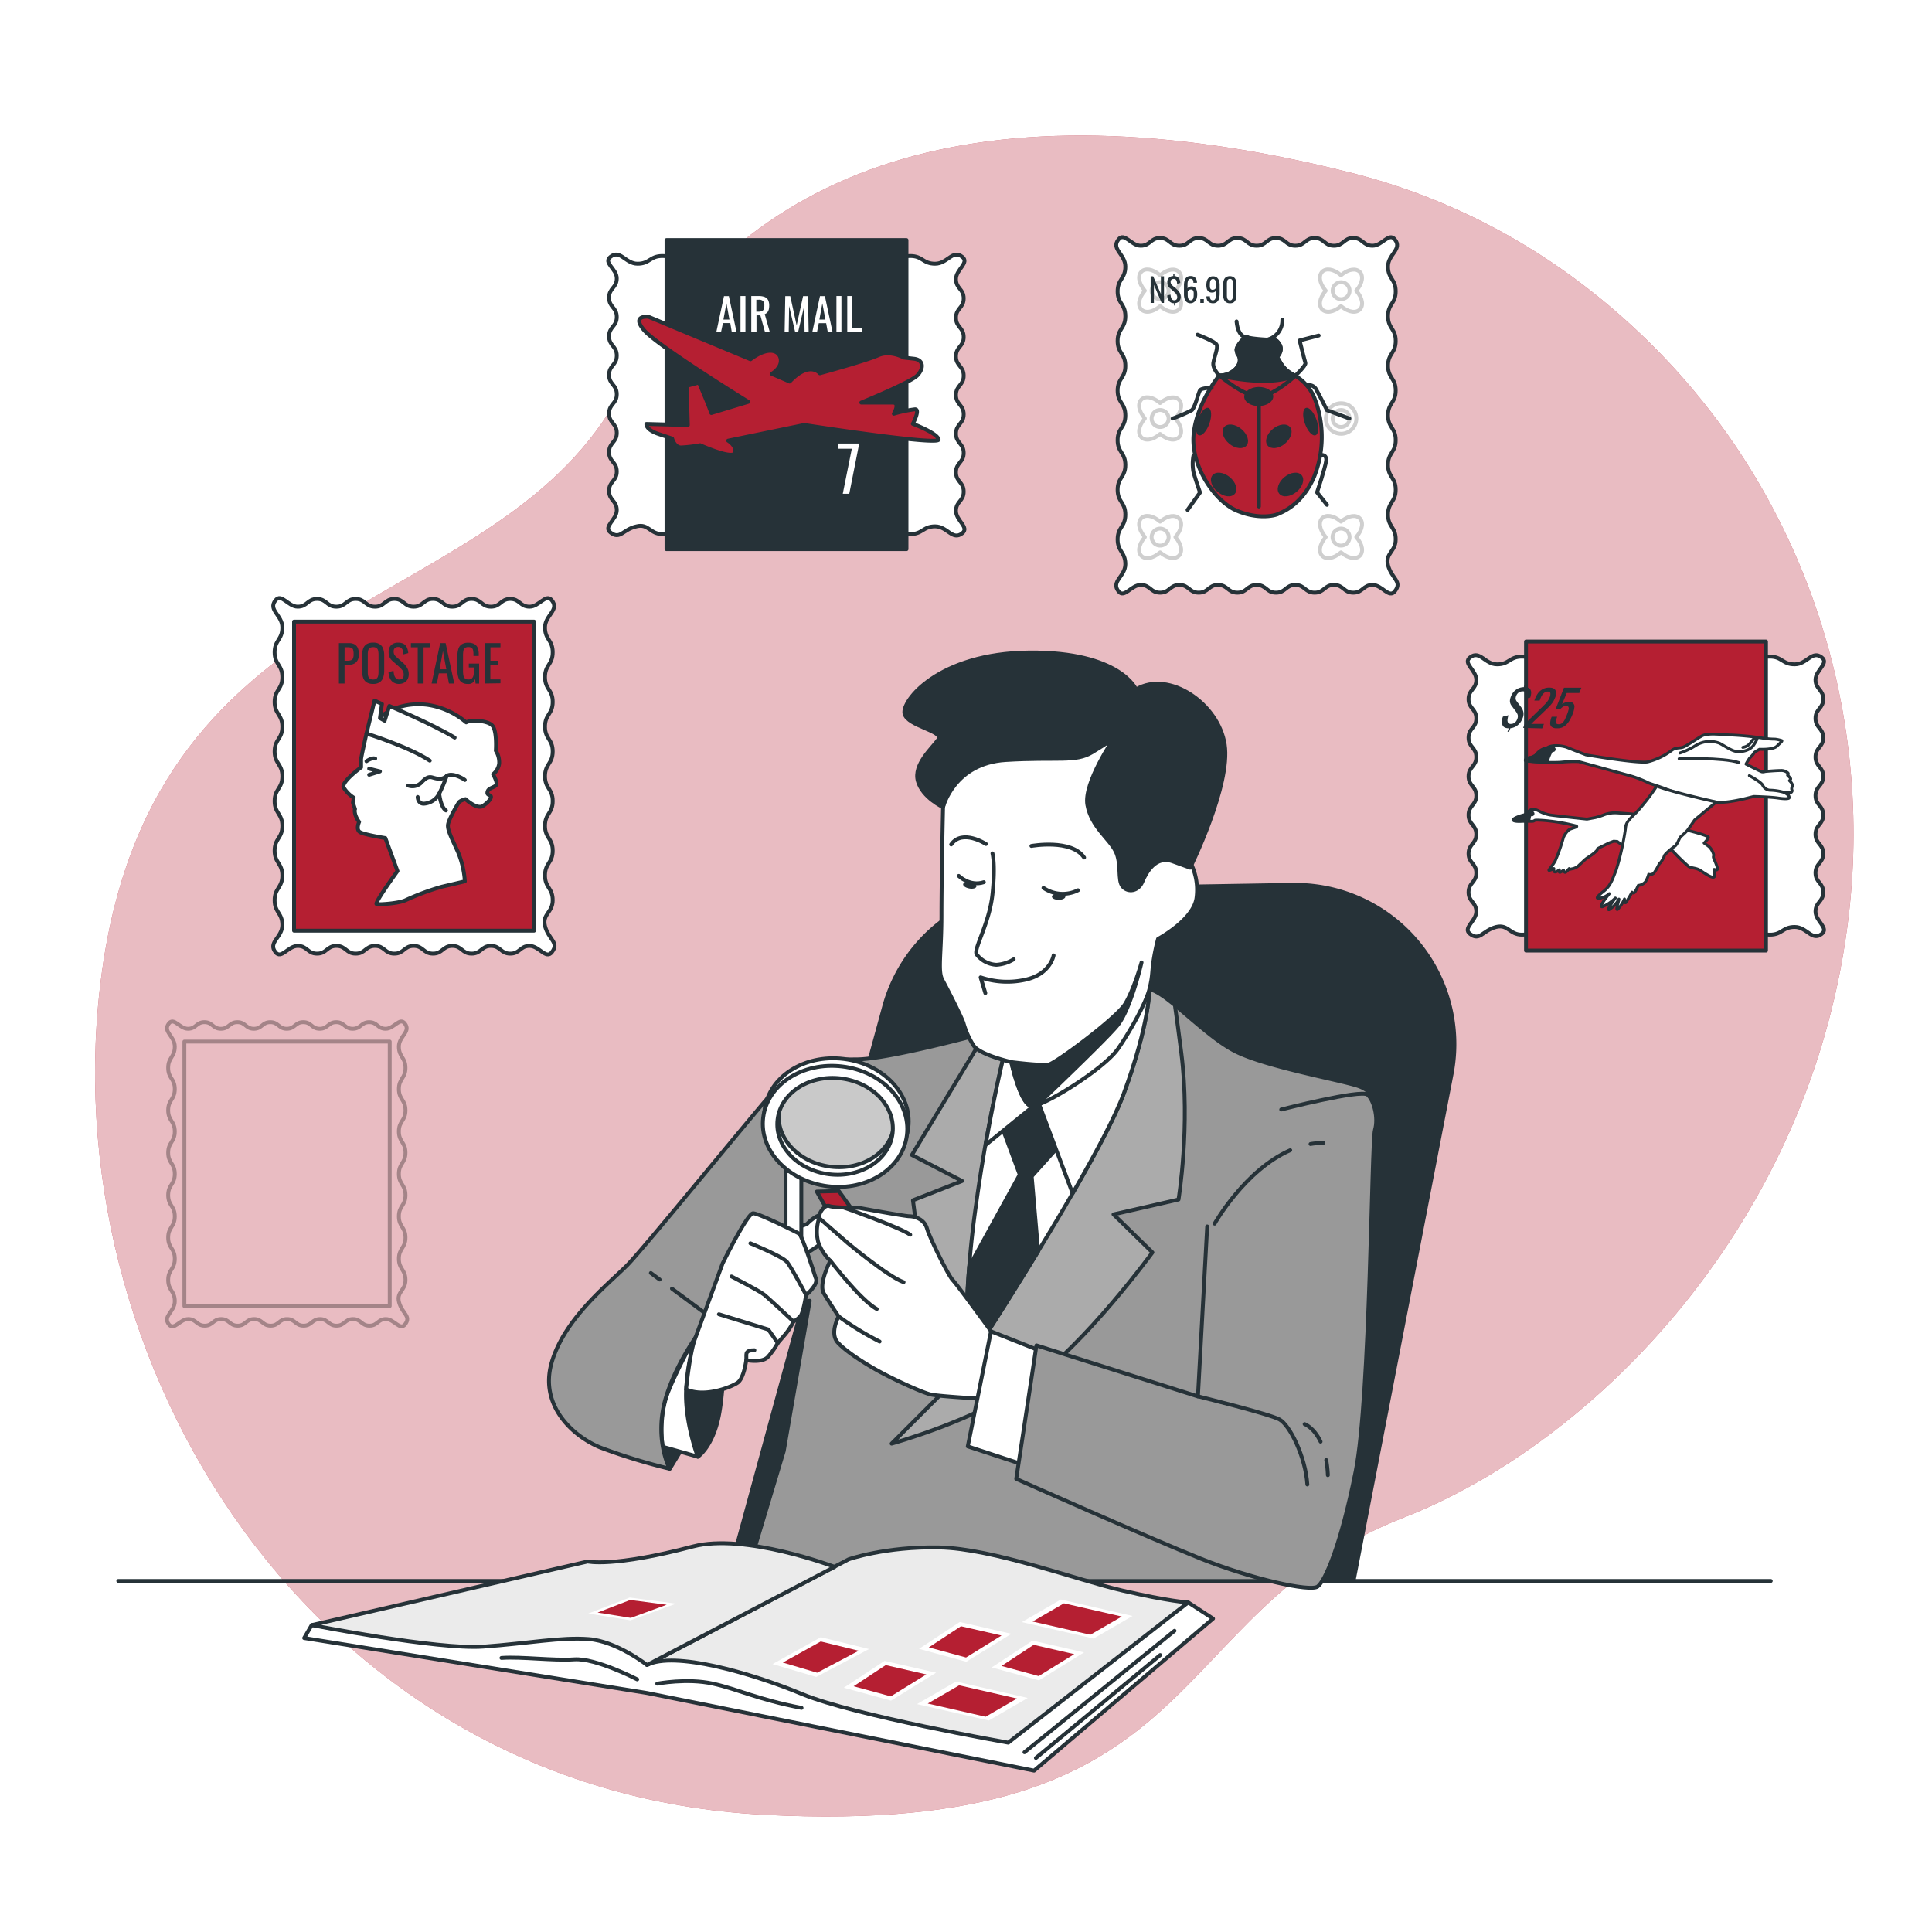 <svg class="animated" id="freepik_stories-stamp-collecting" xmlns="http://www.w3.org/2000/svg" viewBox="0 0 500 500" version="1.1" xmlns:xlink="http://www.w3.org/1999/xlink" xmlns:svgjs="http://svgjs.com/svgjs"><style>svg#freepik_stories-stamp-collecting:not(.animated) .animable {opacity: 0;}svg#freepik_stories-stamp-collecting.animated #el0zo32e6es3y {animation: 1s 1 forwards ease-in fadeIn;animation-delay: 0s;}svg#freepik_stories-stamp-collecting.animated #elowubiref1b {animation: 1s 1 forwards ease-in fadeIn;animation-delay: 0.2s;opacity: 0}svg#freepik_stories-stamp-collecting.animated #elsev4dpsfkai {animation: 1s 1 forwards ease-in fadeIn;animation-delay: 0.4s;opacity: 0}svg#freepik_stories-stamp-collecting.animated #elygyolua44hg {animation: 1s 1 forwards ease-in fadeIn;animation-delay: 0.6s;opacity: 0}svg#freepik_stories-stamp-collecting.animated #elgm20riiu6r9 {animation: 1s 1 forwards ease-in fadeIn;animation-delay: 0.8s;opacity: 0}svg#freepik_stories-stamp-collecting.animated #freepik--stamps-5--inject-114 {animation: 1s 1 forwards ease-in fadeIn;animation-delay: 0s;}svg#freepik_stories-stamp-collecting.animated #freepik--stamp-4--inject-114 {animation: 1s 1 forwards cubic-bezier(.36,-0.01,.5,1.38) slideRight;animation-delay: 0s;}svg#freepik_stories-stamp-collecting.animated #freepik--stamp-3--inject-114 {animation: 1s 1 forwards cubic-bezier(.36,-0.01,.5,1.38) slideDown;animation-delay: 0s;}svg#freepik_stories-stamp-collecting.animated #freepik--stamp-2--inject-114 {animation: 1s 1 forwards cubic-bezier(.36,-0.01,.5,1.38) slideDown;animation-delay: 0s;}svg#freepik_stories-stamp-collecting.animated #freepik--stamp-1--inject-114 {animation: 1s 1 forwards cubic-bezier(.36,-0.01,.5,1.38) slideLeft;animation-delay: 0s;}svg#freepik_stories-stamp-collecting.animated #freepik--Character--inject-114 {animation: 1s 1 forwards cubic-bezier(.36,-0.01,.5,1.38) slideUp,1.5s Infinite  linear wind;animation-delay: 0s,1s;}svg#freepik_stories-stamp-collecting.animated #freepik--Book--inject-114 {animation: 1.5s 1 forwards cubic-bezier(.36,-0.01,.5,1.38) slideUp,1.5s Infinite  linear wind;animation-delay: 0s,1.5s;}            @keyframes fadeIn {                0% {                    opacity: 0;                }                100% {                    opacity: 1;                }            }                    @keyframes slideRight {                0% {                    opacity: 0;                    transform: translateX(30px);                }                100% {                    opacity: 1;                    transform: translateX(0);                }            }                    @keyframes slideDown {                0% {                    opacity: 0;                    transform: translateY(-30px);                }                100% {                    opacity: 1;                    transform: translateY(0);                }            }                    @keyframes slideLeft {                0% {                    opacity: 0;                    transform: translateX(-30px);                }                100% {                    opacity: 1;                    transform: translateX(0);                }            }                    @keyframes slideUp {                0% {                    opacity: 0;                    transform: translateY(30px);                }                100% {                    opacity: 1;                    transform: inherit;                }            }                    @keyframes wind {                0% {                    transform: rotate( 0deg );                }                25% {                    transform: rotate( 1deg );                }                75% {                    transform: rotate( -1deg );                }            }        </style><g id="freepik--background-simple--inject-114" class="animable" style="transform-origin: 252.145px 252.593px;"><path d="M478.52,236.34c6.13-53.85-12.08-107.93-50.3-146.36-18.8-18.89-44.5-36.69-78.65-45.29-95.78-24.12-157.85-2-188.88,56.66S40.61,149.92,26.44,251.11,81.09,463.6,197.79,469.67s101.68-52,165.51-76.94C412.13,373.67,469.38,316.71,478.52,236.34Z" style="fill: rgb(181, 31, 50); transform-origin: 252.145px 252.593px;" id="elmfmg17j4lqk" class="animable"></path><g id="el9yv4t6o0e4u"><path d="M478.52,236.34c6.13-53.85-12.08-107.93-50.3-146.36-18.8-18.89-44.5-36.69-78.65-45.29-95.78-24.12-157.85-2-188.88,56.66S40.61,149.92,26.44,251.11,81.09,463.6,197.79,469.67s101.68-52,165.51-76.94C412.13,373.67,469.38,316.71,478.52,236.34Z" style="fill: rgb(255, 255, 255); opacity: 0.7; transform-origin: 252.145px 252.593px;" class="animable"></path></g></g><g id="freepik--Table--inject-114" class="animable" style="transform-origin: 244.445px 409.15px;"><line x1="30.62" y1="409.15" x2="458.27" y2="409.15" style="fill: rgb(255, 255, 255); stroke: rgb(38, 50, 56); stroke-linecap: round; stroke-linejoin: round; transform-origin: 244.445px 409.15px;" id="elvs5dhck244h" class="animable"></line></g><g id="freepik--stamps-5--inject-114" class="animable" style="transform-origin: 244.966px 200.872px;"><g id="el0zo32e6es3y"><g style="opacity: 0.3; transform-origin: 74.313px 303.812px;" class="animable"><path d="M104.82,342.76c-1.31,1.68-2.81-1.38-4.94-1.38s-2.14,1.71-4.27,1.71-2.13-1.71-4.26-1.71-2.13,1.71-4.26,1.71-2.13-1.71-4.26-1.71-2.13,1.71-4.26,1.71-2.14-1.71-4.27-1.71-2.13,1.71-4.26,1.71-2.13-1.71-4.27-1.71-2.13,1.71-4.26,1.71-2.13-1.71-4.27-1.71-2.13,1.71-4.26,1.71-2.14-1.71-4.27-1.71-3.64,3.07-5,1.38c-1.68-2.17,1.53-3.27,1.53-6s-1.71-2.74-1.71-5.49,1.71-2.74,1.71-5.49-1.71-2.74-1.71-5.49,1.71-2.74,1.71-5.49-1.71-2.74-1.71-5.49,1.71-2.74,1.71-5.49-1.71-2.75-1.71-5.49,1.71-2.75,1.71-5.49-1.71-2.75-1.71-5.5,1.71-2.74,1.71-5.49-1.71-2.74-1.71-5.49,1.71-2.75,1.71-5.5-3.21-3.85-1.53-6c1.31-1.68,2.81,1.38,4.94,1.38s2.13-1.71,4.26-1.71,2.13,1.71,4.26,1.71,2.13-1.71,4.27-1.71,2.13,1.71,4.26,1.71,2.13-1.71,4.26-1.71,2.13,1.71,4.26,1.71,2.14-1.71,4.27-1.71,2.13,1.71,4.26,1.71,2.14-1.71,4.27-1.71,2.13,1.71,4.26,1.71,2.14-1.71,4.27-1.71,2.13,1.71,4.27,1.71,3.63-3.06,4.94-1.38c1.69,2.17-1.53,3.28-1.53,6s1.71,2.75,1.71,5.49-1.71,2.75-1.71,5.49,1.71,2.75,1.71,5.5-1.71,2.74-1.71,5.48,1.71,2.75,1.71,5.49-1.71,2.75-1.71,5.49,1.71,2.75,1.71,5.5-1.71,2.74-1.71,5.49,1.71,2.74,1.71,5.49-1.71,2.75-1.71,5.49,1.71,2.75,1.71,5.5-2.35,3-1.68,5.71C104.09,340.05,106.5,340.59,104.82,342.76Z" style="fill: none; stroke: rgb(0, 0, 0); stroke-linecap: round; stroke-linejoin: round; transform-origin: 74.313px 303.812px;" id="eli2q29e9iog" class="animable"></path><rect x="47.72" y="269.56" width="53.14" height="68.45" style="fill: none; stroke: rgb(0, 0, 0); stroke-linecap: round; stroke-linejoin: round; transform-origin: 74.29px 303.785px;" id="elulov8v3edbn" class="animable"></rect></g></g><g id="elowubiref1b"><g style="opacity: 0.3; transform-origin: 413.004px 315.612px;" class="animable"><path d="M443.48,354.6c-1.3,1.69-2.81-1.38-4.94-1.38s-2.13,1.72-4.26,1.72-2.13-1.72-4.26-1.72-2.13,1.72-4.26,1.72-2.13-1.72-4.26-1.72-2.13,1.72-4.27,1.72-2.13-1.72-4.26-1.72-2.13,1.72-4.26,1.72-2.14-1.72-4.27-1.72-2.13,1.72-4.27,1.72-2.13-1.72-4.26-1.72-2.13,1.72-4.27,1.72-2.13-1.72-4.27-1.72-3.63,3.07-4.94,1.39c-1.69-2.17,1.53-3.28,1.53-6s-1.71-2.75-1.71-5.49,1.71-2.75,1.71-5.49-1.71-2.75-1.71-5.5,1.71-2.74,1.71-5.48-1.71-2.75-1.71-5.49,1.71-2.75,1.71-5.49-1.71-2.75-1.71-5.5,1.71-2.74,1.71-5.49-1.71-2.75-1.71-5.49,1.71-2.75,1.71-5.49-1.71-2.75-1.71-5.5,1.71-2.75,1.71-5.5-3.22-3.85-1.53-6c1.3-1.69,2.81,1.38,4.94,1.38s2.13-1.71,4.26-1.71,2.13,1.71,4.26,1.71,2.13-1.71,4.26-1.71,2.13,1.71,4.26,1.71,2.14-1.71,4.27-1.71,2.13,1.71,4.26,1.71,2.13-1.71,4.27-1.71,2.13,1.71,4.26,1.71,2.13-1.71,4.27-1.71S427.87,278,430,278s2.13-1.71,4.27-1.71,2.13,1.71,4.27,1.71,3.63-3.07,4.94-1.38c1.69,2.17-1.53,3.27-1.53,6s1.71,2.74,1.71,5.49-1.71,2.74-1.71,5.49,1.71,2.74,1.71,5.49-1.71,2.74-1.71,5.49,1.71,2.74,1.71,5.49-1.71,2.74-1.71,5.49,1.71,2.74,1.71,5.49S442,323.86,442,326.6s1.71,2.75,1.71,5.5-1.71,2.74-1.71,5.49,1.71,2.74,1.71,5.49-2.36,3-1.68,5.71C442.76,351.89,445.17,352.43,443.48,354.6Z" style="fill: none; stroke: rgb(0, 0, 0); stroke-linecap: round; stroke-linejoin: round; transform-origin: 413.004px 315.612px;" id="elaja4fl1v09" class="animable"></path><rect x="386.38" y="281.41" width="53.14" height="68.45" style="fill: none; stroke: rgb(0, 0, 0); stroke-linecap: round; stroke-linejoin: round; transform-origin: 412.95px 315.635px;" id="elnjwqoorq0tr" class="animable"></rect></g></g><g id="elsev4dpsfkai"><g style="opacity: 0.3; transform-origin: 415.644px 86.093px;" class="animable"><path d="M446.12,125.05c-1.3,1.68-2.8-1.38-4.94-1.38s-2.13,1.71-4.26,1.71-2.13-1.71-4.26-1.71-2.13,1.71-4.26,1.71-2.13-1.71-4.26-1.71-2.13,1.71-4.26,1.71-2.14-1.71-4.27-1.71-2.13,1.71-4.26,1.71-2.14-1.71-4.27-1.71-2.13,1.71-4.26,1.71-2.14-1.71-4.27-1.71-2.13,1.71-4.26,1.71-2.14-1.71-4.27-1.71-3.64,3.06-4.95,1.38c-1.69-2.17,1.53-3.28,1.53-6s-1.71-2.75-1.71-5.49,1.71-2.75,1.71-5.49-1.71-2.75-1.71-5.49,1.71-2.75,1.71-5.49-1.71-2.75-1.71-5.49,1.71-2.75,1.71-5.49-1.71-2.75-1.71-5.5,1.71-2.74,1.71-5.49-1.71-2.74-1.71-5.49,1.71-2.75,1.71-5.49-1.71-2.75-1.71-5.5,1.71-2.75,1.71-5.5-3.22-3.85-1.53-6c1.31-1.68,2.81,1.38,4.94,1.38s2.13-1.71,4.26-1.71,2.13,1.71,4.26,1.71,2.13-1.71,4.27-1.71,2.13,1.71,4.26,1.71,2.13-1.71,4.26-1.71,2.13,1.71,4.26,1.71,2.14-1.71,4.27-1.71,2.13,1.71,4.26,1.71,2.13-1.71,4.27-1.71,2.13,1.71,4.26,1.71,2.13-1.71,4.27-1.71,2.13,1.71,4.27,1.71,3.63-3.07,4.94-1.38c1.69,2.17-1.53,3.27-1.53,6s1.71,2.74,1.71,5.49-1.71,2.74-1.71,5.49,1.71,2.74,1.71,5.49-1.71,2.74-1.71,5.49,1.71,2.74,1.71,5.49-1.71,2.74-1.71,5.49,1.71,2.75,1.71,5.49-1.71,2.75-1.71,5.49,1.71,2.75,1.71,5.5-1.71,2.74-1.71,5.49,1.71,2.75,1.71,5.49-2.36,3-1.68,5.71C445.4,122.33,447.81,122.87,446.12,125.05Z" style="fill: none; stroke: rgb(0, 0, 0); stroke-linecap: round; stroke-linejoin: round; transform-origin: 415.644px 86.093px;" id="elctu2pxm5hk5" class="animable"></path><rect x="389.02" y="51.85" width="53.14" height="68.45" style="fill: none; stroke: rgb(0, 0, 0); stroke-linecap: round; stroke-linejoin: round; transform-origin: 415.59px 86.075px;" id="elwq44s1amjn" class="animable"></rect></g></g><g id="elygyolua44hg"><g style="opacity: 0.3; transform-origin: 91.405px 97.694px;" class="animable"><path d="M52.43,128.17c-1.69-1.3,1.38-2.81,1.38-4.94S52.1,121.1,52.1,119s1.71-2.13,1.71-4.26-1.71-2.13-1.71-4.26,1.71-2.13,1.71-4.26-1.71-2.13-1.71-4.27,1.71-2.13,1.71-4.26-1.71-2.13-1.71-4.27,1.71-2.13,1.71-4.26S52.1,87,52.1,84.86s1.71-2.13,1.71-4.26-1.71-2.13-1.71-4.27,1.71-2.13,1.71-4.27-3.07-3.63-1.38-4.94c2.16-1.69,3.27,1.53,6,1.53s2.75-1.71,5.49-1.71,2.75,1.71,5.5,1.71,2.74-1.71,5.49-1.71,2.74,1.71,5.48,1.71,2.75-1.71,5.49-1.71,2.75,1.71,5.5,1.71,2.74-1.71,5.49-1.71,2.74,1.71,5.49,1.71,2.75-1.71,5.49-1.71,2.75,1.71,5.49,1.71,2.75-1.71,5.5-1.71,2.75,1.71,5.5,1.71,3.85-3.22,6-1.53c1.69,1.3-1.38,2.81-1.38,4.94s1.71,2.13,1.71,4.26S129,78.45,129,80.58s1.71,2.13,1.71,4.26S129,87,129,89.1s1.71,2.14,1.71,4.27S129,95.5,129,97.63s1.71,2.13,1.71,4.27S129,104,129,106.16s1.71,2.13,1.71,4.27-1.71,2.13-1.71,4.26,1.71,2.13,1.71,4.27-1.71,2.13-1.71,4.27,3.07,3.63,1.38,4.94c-2.17,1.69-3.27-1.53-6-1.53s-2.75,1.71-5.5,1.71-2.74-1.71-5.49-1.71-2.74,1.71-5.49,1.71-2.74-1.71-5.49-1.71-2.74,1.71-5.49,1.71-2.74-1.71-5.49-1.71-2.74,1.71-5.49,1.71-2.75-1.71-5.49-1.71-2.75,1.71-5.49,1.71-2.75-1.71-5.5-1.71-2.74,1.71-5.49,1.71-3-2.36-5.71-1.68C55.14,127.45,54.6,129.86,52.43,128.17Z" style="fill: none; stroke: rgb(0, 0, 0); stroke-linecap: round; stroke-linejoin: round; transform-origin: 91.405px 97.694px;" id="el5of11masawf" class="animable"></path><g id="eljcq133p758e"><rect x="64.83" y="63.42" width="53.14" height="68.45" style="fill: none; stroke: rgb(0, 0, 0); stroke-linecap: round; stroke-linejoin: round; transform-origin: 91.4px 97.645px; transform: rotate(90deg);" class="animable"></rect></g></g></g><g id="elgm20riiu6r9"><g style="opacity: 0.3; transform-origin: 223.572px 213.066px;" class="animable"><path d="M184.64,243.52c-1.69-1.31,1.38-2.81,1.38-4.94s-1.71-2.13-1.71-4.26,1.71-2.13,1.71-4.26-1.71-2.13-1.71-4.27,1.71-2.13,1.71-4.26-1.71-2.13-1.71-4.26S186,215.14,186,213s-1.71-2.14-1.71-4.27,1.71-2.13,1.71-4.26-1.71-2.14-1.71-4.27S186,198.08,186,196s-1.71-2.14-1.71-4.27,1.71-2.13,1.71-4.27-3.07-3.63-1.38-4.94c2.17-1.69,3.27,1.53,6,1.53s2.74-1.71,5.49-1.71,2.74,1.71,5.49,1.71,2.74-1.71,5.49-1.71,2.74,1.71,5.49,1.71,2.74-1.71,5.49-1.71,2.74,1.71,5.49,1.71,2.74-1.71,5.49-1.71,2.75,1.71,5.49,1.71,2.75-1.71,5.5-1.71,2.74,1.71,5.49,1.71,2.74-1.71,5.49-1.71,2.75,1.71,5.5,1.71,3.85-3.22,6-1.54c1.69,1.31-1.38,2.81-1.38,4.94s1.72,2.14,1.72,4.27-1.72,2.13-1.72,4.26,1.72,2.13,1.72,4.26-1.72,2.13-1.72,4.26,1.72,2.13,1.72,4.26-1.72,2.14-1.72,4.27,1.72,2.13,1.72,4.26-1.72,2.13-1.72,4.27,1.72,2.13,1.72,4.26-1.72,2.13-1.72,4.27,1.72,2.13,1.72,4.26-1.72,2.14-1.72,4.27,3.07,3.64,1.39,5c-2.17,1.68-3.28-1.53-6-1.53s-2.75,1.71-5.49,1.71-2.75-1.71-5.49-1.71-2.75,1.71-5.5,1.71-2.74-1.71-5.48-1.71-2.75,1.71-5.49,1.71-2.75-1.71-5.49-1.71-2.75,1.71-5.5,1.71-2.74-1.71-5.49-1.71-2.74,1.71-5.49,1.71S204.4,242,201.66,242s-2.75,1.71-5.5,1.71-3-2.36-5.71-1.69C187.35,242.8,186.81,245.2,184.64,243.52Z" style="fill: none; stroke: rgb(0, 0, 0); stroke-linecap: round; stroke-linejoin: round; transform-origin: 223.572px 213.066px;" id="eli5c8i5s8c7k" class="animable"></path><g id="elqo4fp43zp6c"><rect x="197.04" y="178.77" width="53.14" height="68.45" style="fill: none; stroke: rgb(0, 0, 0); stroke-linecap: round; stroke-linejoin: round; transform-origin: 223.61px 212.995px; transform: rotate(90deg);" class="animable"></rect></g></g></g></g><g id="freepik--stamp-4--inject-114" class="animable" style="transform-origin: 425.951px 205.966px;"><path d="M380.44,241.69c-2-1.53,1.62-3.28,1.62-5.77s-2-2.49-2-5,2-2.48,2-5-2-2.49-2-5,2-2.49,2-5-2-2.49-2-5,2-2.49,2-5-2-2.49-2-5,2-2.49,2-5-2-2.49-2-5,2-2.49,2-5-2-2.5-2-5,2-2.49,2-5-3.59-4.25-1.62-5.78c2.53-2,3.82,1.79,7,1.79s3.21-2,6.42-2,3.21,2,6.42,2,3.21-2,6.42-2,3.2,2,6.41,2,3.2-2,6.41-2,3.21,2,6.42,2,3.21-2,6.42-2,3.21,2,6.42,2,3.21-2,6.42-2,3.2,2,6.41,2,3.21-2,6.42-2,3.22,2,6.43,2,4.5-3.76,7-1.79c2,1.53-1.61,3.28-1.61,5.77s2,2.49,2,5-2,2.48-2,5,2,2.49,2,5-2,2.49-2,5,2,2.49,2,5-2,2.49-2,5,2,2.49,2,5-2,2.49-2,5,2,2.49,2,5-2,2.49-2,5,2,2.5,2,5-2,2.49-2,5,3.58,4.25,1.61,5.78c-2.53,2-3.82-1.79-7-1.79s-3.21,2-6.42,2-3.21-2-6.41-2-3.21,2-6.42,2-3.21-2-6.41-2-3.21,2-6.42,2-3.21-2-6.42-2-3.21,2-6.42,2-3.2-2-6.41-2-3.21,2-6.42,2-3.21-2-6.42-2-3.21,2-6.42,2-3.56-2.76-6.67-2C383.61,240.85,383,243.66,380.44,241.69Z" style="fill: rgb(255, 255, 255); transform-origin: 425.951px 205.966px;" id="elst1f22vqveq" class="animable"></path><path d="M380.44,241.69c-2-1.53,1.62-3.28,1.62-5.77s-2-2.49-2-5,2-2.48,2-5-2-2.49-2-5,2-2.49,2-5-2-2.49-2-5,2-2.49,2-5-2-2.49-2-5,2-2.49,2-5-2-2.49-2-5,2-2.49,2-5-2-2.5-2-5,2-2.49,2-5-3.59-4.25-1.62-5.78c2.53-2,3.82,1.79,7,1.79s3.21-2,6.42-2,3.21,2,6.42,2,3.21-2,6.42-2,3.2,2,6.41,2,3.2-2,6.41-2,3.21,2,6.42,2,3.21-2,6.42-2,3.21,2,6.42,2,3.21-2,6.42-2,3.2,2,6.41,2,3.21-2,6.42-2,3.22,2,6.43,2,4.5-3.76,7-1.79c2,1.53-1.61,3.28-1.61,5.77s2,2.49,2,5-2,2.48-2,5,2,2.49,2,5-2,2.49-2,5,2,2.49,2,5-2,2.49-2,5,2,2.49,2,5-2,2.49-2,5,2,2.49,2,5-2,2.49-2,5,2,2.5,2,5-2,2.49-2,5,3.58,4.25,1.61,5.78c-2.53,2-3.82-1.79-7-1.79s-3.21,2-6.42,2-3.21-2-6.41-2-3.21,2-6.42,2-3.21-2-6.41-2-3.21,2-6.42,2-3.21-2-6.42-2-3.21,2-6.42,2-3.2-2-6.41-2-3.21,2-6.42,2-3.21-2-6.42-2-3.21,2-6.42,2-3.56-2.76-6.67-2C383.61,240.85,383,243.66,380.44,241.69Z" style="fill: none; stroke: rgb(38, 50, 56); stroke-linecap: round; stroke-linejoin: round; transform-origin: 425.951px 205.966px;" id="el2hui7hn7aau" class="animable"></path><g id="elvl3bro85tpi"><rect x="394.93" y="166.02" width="62.11" height="79.99" style="fill: rgb(181, 31, 50); stroke: rgb(38, 50, 56); stroke-linecap: round; stroke-linejoin: round; transform-origin: 425.985px 206.015px; transform: rotate(90deg);" class="animable"></rect></g><path d="M422.9,210.71s-3-.27-4.51-.34a8,8,0,0,0-3.37.54,17.24,17.24,0,0,1-2.16.68l-2.15.4s-8.42-.88-9.57-1.08a9.35,9.35,0,0,1-2.82-1c-.95-.47-1.75-.67-2.5-.13s-.6.67-1.28,1.14-3.5,1.21-2.89,1.35,1.35,0,2,.07a12,12,0,0,0,3.1.2c.81-.2-.34-.41,2.83-.2a48.68,48.68,0,0,1,8.28,1.41c.81.27-1.08.54-1.82,1a5.64,5.64,0,0,0-1.41,1.95,46.11,46.11,0,0,1-2.16,6.13c-.81,1.42-1.88,2.43-1.55,2.43a4.53,4.53,0,0,0,1.22-.47s-.14.8.26.87,1.15-.54,1.15-.54-.2.81.27.61a2.87,2.87,0,0,0,.81-.54s.2.94.74.4a7.92,7.92,0,0,0,.74-.8s-.54.4.74.06a3.26,3.26,0,0,0,1.82-.94l.2-.2s.61-.54.94-.88.88-.74.88-.74l1-.67a10.76,10.76,0,0,0,1.35-1.08c.8-.74-.27-.4,1.14-1.08s2.16-1.07,2.16-1.07l1.28-.48.94.07a12,12,0,0,0,7.41,2.63c4.71.13,6.6-.54,6.6-.54a54.74,54.74,0,0,0,4.44,4.38c.81.47,1.95.33,3,1s3.57,2.49,3.71,1.48a4.26,4.26,0,0,0-.14-1.68c0-.21,1.22.67.81-.68s-.81-1.95-.94-2.42.27-.41-.13-1.28a4.32,4.32,0,0,0-.88-1.42c-.27-.27-1.41-1.07-1.41-1.07s1.27-1.22,1.07-1.55-3.36-1.22-3.36-1.22l-2-.53S429.36,210.91,422.9,210.71Z" style="fill: rgb(255, 255, 255); stroke: rgb(38, 50, 56); stroke-linecap: round; stroke-linejoin: round; stroke-width: 0.75px; transform-origin: 418.019px 218.243px;" id="elwo6g2o7qknh" class="animable"></path><path d="M396.74,210.57a.33.33,0,0,0-.32-.32.32.32,0,0,0-.32.32.32.32,0,0,0,.32.32A.32.32,0,0,0,396.74,210.57Z" style="fill: rgb(38, 50, 56); stroke: rgb(38, 50, 56); stroke-linecap: round; stroke-linejoin: round; stroke-width: 0.75px; transform-origin: 396.42px 210.57px;" id="elk4ohe3kvry" class="animable"></path><path d="M395.15,210.78s.81-.88.74,0a8,8,0,0,1-.2,1.34l-.47.34c-.61.07-3.3.34-3.57-.2S394.41,210.78,395.15,210.78Z" style="fill: rgb(38, 50, 56); stroke: rgb(38, 50, 56); stroke-linecap: round; stroke-linejoin: round; stroke-width: 0.75px; transform-origin: 393.764px 211.489px;" id="elp3ws1ed0nt" class="animable"></path><path d="M410.44,195.35s-3.64-1.41-4.78-1.88-3.71-.81-5.05-.07a19.75,19.75,0,0,0-3.1,1.95c-.61.54-3.17,1.28-2.7,1.49s5.59.47,5.59.47,2.77.06,3.78-.07a35,35,0,0,1,4.37-.13c.34.06,12.87,3.56,13.27,3.63a30,30,0,0,1,4.45,1.69c.4.33,3.9,1.28,5.11,1.88a70,70,0,0,0,12.8,3.3c3.44.34,9.5-1.48,9.7-1.48s4.51.13,6.26.4,2.83.21,2.9-.06a1.12,1.12,0,0,0-.2-.68l-.95-.67s1.49.2,1.75-.13.15-.41.07-.68c-.13-.47.27-.81.14-1.28a3,3,0,0,0-.74-1s.47-.33.27-.6-.75-.81-.75-.81.41-.41-.06-.68a2.56,2.56,0,0,0-1.75-.53c-1.08,0-3.64.2-4.05.26a1.63,1.63,0,0,1-.8.07c-.34-.07-4.11-2-4.11-2s.34-.6.47-.81l.47-.74a7.36,7.36,0,0,0,.94-1c.41-.54-.06-.2.41-.54s1.21-.74,1.21-.74,3.5.2,4.51-.81,1.62-1.41,1.08-1.48a8,8,0,0,0-1.62-.33,19.05,19.05,0,0,1-3.16-.27,76.61,76.61,0,0,0-8.22-.81c-1.95,0-5.86-.68-7.54.27s-3.91,2.56-4.85,2.89-1.82,0-2.9.81a17.37,17.37,0,0,1-6.26,3C423.77,197.64,410.44,195.35,410.44,195.35Z" style="fill: rgb(255, 255, 255); stroke: rgb(38, 50, 56); stroke-linecap: round; stroke-linejoin: round; stroke-width: 0.75px; transform-origin: 429.315px 198.813px;" id="el5j8qgjqiuow" class="animable"></path><circle cx="401.91" cy="193.92" r="0.32" style="fill: rgb(38, 50, 56); stroke: rgb(38, 50, 56); stroke-linecap: round; stroke-linejoin: round; stroke-width: 0.75px; transform-origin: 401.91px 193.92px;" id="elm7xjw4si3gl" class="animable"></circle><path d="M434.75,194.88a18.15,18.15,0,0,0,4.18-2,7,7,0,0,1,6.06-.54c1.35.68,3.1,2,4.51,2.16s3.44-.34,4.31-1.62,1.42-2.42.34-1.82-1.08,2-3.1,2.36" style="fill: rgb(255, 255, 255); stroke: rgb(38, 50, 56); stroke-linecap: round; stroke-linejoin: round; stroke-width: 0.75px; transform-origin: 444.749px 192.888px;" id="elf2kf1t4tcj" class="animable"></path><path d="M434.55,196.36s11.31-.4,15.49,1" style="fill: rgb(255, 255, 255); stroke: rgb(38, 50, 56); stroke-linecap: round; stroke-linejoin: round; stroke-width: 0.75px; transform-origin: 442.295px 196.834px;" id="el8h6unuvccy" class="animable"></path><path d="M452.73,200.74s2.9,1.55,3.44,2.43a2.22,2.22,0,0,0,2.15,1.34,14,14,0,0,1,3.57.61" style="fill: rgb(255, 255, 255); stroke: rgb(38, 50, 56); stroke-linecap: round; stroke-linejoin: round; stroke-width: 0.75px; transform-origin: 457.31px 202.93px;" id="elgl7n6t9c5ds" class="animable"></path><path d="M428.76,203.44a53.57,53.57,0,0,1-5.39,6.93c-2.09,2-2.63,2.76-2.69,4a69.92,69.92,0,0,1-2.43,10.85c-.81,1.88-1.28,3.9-3.16,5.39s-2.29,2.08-.88,1.81a4.81,4.81,0,0,0,2.29-1.14s-3.1,3.7-1.75,3.37a10.57,10.57,0,0,0,3.3-2.23s-2.43,3.24-1.62,3a7.16,7.16,0,0,0,2.49-2.63c.41-.74-1.07,3.3-.2,2.49a10,10,0,0,0,1.69-2.62s0,1.34.4.87a28.68,28.68,0,0,0,1.55-2.63s.4.54.81-.13a16.87,16.87,0,0,0,.81-1.62,2.9,2.9,0,0,0,1.81-.87,7.37,7.37,0,0,0,.88-2,1.34,1.34,0,0,0,1.55-.6,14.39,14.39,0,0,0,1.21-2.16s.34-.13,1-1.34-.13-.21.67-1.22a18.69,18.69,0,0,1,2.5-2.08c.6-.61,1.07-2.16,1.41-2.36a21.23,21.23,0,0,0,1.75-1.68l1.82-2.63,5.59-4.65S432.6,205,428.76,203.44Z" style="fill: rgb(255, 255, 255); stroke: rgb(38, 50, 56); stroke-linecap: round; stroke-linejoin: round; stroke-width: 0.75px; transform-origin: 428.77px 219.436px;" id="elpufwuolczp" class="animable"></path><path d="M400.27,193.87s1.68-.47,1.21.54a12.59,12.59,0,0,0-.94,2.29l-.14.61s-5.38-.2-5.59-.47.21-.48.81-.74,1.21.33,1.89-.75S399.87,193.33,400.27,193.87Z" style="fill: rgb(38, 50, 56); stroke: rgb(38, 50, 56); stroke-linecap: round; stroke-linejoin: round; stroke-width: 0.75px; transform-origin: 398.159px 195.511px;" id="elowjie2hpmco" class="animable"></path><path d="M390.13,189.38l.34-.9c-.88,0-1.42-.3-1.64-.86a3.26,3.26,0,0,1,.13-2.17l1.43-.35a5.61,5.61,0,0,0-.24,1.07,1.41,1.41,0,0,0,.12.85.77.77,0,0,0,.74.33,1.6,1.6,0,0,0,1-.32,2,2,0,0,0,.64-.91,1.71,1.71,0,0,0,.12-1.14,3.43,3.43,0,0,0-.48-.87l-1.15-1.55a2,2,0,0,1-.31-.64,1.86,1.86,0,0,1-.05-.75,3.55,3.55,0,0,1,.25-.92,3.72,3.72,0,0,1,1.31-1.75,3.45,3.45,0,0,1,2-.66l.34-.87h.45l-.34.87a2,2,0,0,1,.86.22,1,1,0,0,1,.48.53,1.84,1.84,0,0,1,.13.82,5.07,5.07,0,0,1-.23,1.12l-1.37.34a5.45,5.45,0,0,0,.22-1,1,1,0,0,0-.13-.72c-.12-.18-.37-.26-.74-.23a2.06,2.06,0,0,0-1,.31,2.08,2.08,0,0,0-.77,1.62,1.48,1.48,0,0,0,.28.64l1.17,1.55a3.23,3.23,0,0,1,.42.78,2.69,2.69,0,0,1,.19,1A3.34,3.34,0,0,1,394,186a3.91,3.91,0,0,1-.76,1.24,3.66,3.66,0,0,1-1.08.85,3.57,3.57,0,0,1-1.27.37l-.35.91Z" style="fill: rgb(38, 50, 56); transform-origin: 392.484px 183.175px;" id="elhlkalf1r5db" class="animable"></path><path d="M394.19,188.38l.38-1,4.27-4.14.88-.87a7.29,7.29,0,0,0,.74-.84,4.4,4.4,0,0,0,.56-1,2.21,2.21,0,0,0,.21-1.13c-.05-.28-.27-.42-.65-.42a1.45,1.45,0,0,0-.87.27,2.48,2.48,0,0,0-.65.71,6,6,0,0,0-.47,1l-.13.34h-1.38l.14-.36a6.9,6.9,0,0,1,.87-1.62,3.8,3.8,0,0,1,1.22-1,3.48,3.48,0,0,1,1.64-.37c.84,0,1.38.24,1.61.71a2.52,2.52,0,0,1-.15,2,5.25,5.25,0,0,1-.62,1.18,8.84,8.84,0,0,1-.78.94l-.92.91-3.82,3.66h3.3l-.45,1.16Z" style="fill: rgb(38, 50, 56); transform-origin: 398.445px 183.23px;" id="elflv3mayz5j" class="animable"></path><path d="M402.93,188.48a2.07,2.07,0,0,1-1.36-.36,1.25,1.25,0,0,1-.39-1,5.35,5.35,0,0,1,.39-1.63H403a5.88,5.88,0,0,0-.28.91,1.2,1.2,0,0,0,0,.74c.1.19.31.29.66.29a1.37,1.37,0,0,0,.94-.33,3,3,0,0,0,.66-.89c.18-.38.37-.8.55-1.27a7.82,7.82,0,0,0,.39-1.21,1.05,1.05,0,0,0,0-.76c-.09-.18-.31-.27-.67-.27a1.43,1.43,0,0,0-.82.27,3,3,0,0,0-.67.6h-1.18l2.17-5.6h4.51l-.54,1.38h-3.25l-1.21,2.89a3.24,3.24,0,0,1,.8-.43,2.92,2.92,0,0,1,.93-.15,1.22,1.22,0,0,1,1.44,1.5,5.85,5.85,0,0,1-.42,1.6,12,12,0,0,1-.69,1.49,6.17,6.17,0,0,1-.87,1.2,3.79,3.79,0,0,1-1.1.79A3.29,3.29,0,0,1,402.93,188.48Z" style="fill: rgb(38, 50, 56); transform-origin: 405.218px 183.229px;" id="el3qs0teep8o9" class="animable"></path></g><g id="freepik--stamp-3--inject-114" class="animable" style="transform-origin: 325.282px 107.494px;"><path d="M361,153c-1.53,2-3.28-1.62-5.77-1.62s-2.49,2-5,2-2.48-2-5-2-2.49,2-5,2-2.49-2-5-2-2.49,2-5,2-2.5-2-5-2-2.49,2-5,2-2.49-2-5-2-2.49,2-5,2-2.49-2-5-2-2.5,2-5,2-2.49-2-5-2-4.25,3.59-5.78,1.62c-2-2.54,1.79-3.83,1.79-7s-2-3.2-2-6.41,2-3.21,2-6.42-2-3.21-2-6.42,2-3.2,2-6.41-2-3.21-2-6.41,2-3.21,2-6.42-2-3.21-2-6.42,2-3.21,2-6.42-2-3.21-2-6.42,2-3.21,2-6.42-2-3.21-2-6.42,2-3.21,2-6.42-3.76-4.5-1.79-7c1.53-2,3.28,1.61,5.77,1.61s2.49-2,5-2,2.48,2,5,2,2.49-2,5-2,2.49,2,5,2,2.49-2,5-2,2.49,2,5,2,2.49-2,5-2,2.49,2,5,2,2.49-2,5-2,2.49,2,5,2,2.5-2,5-2,2.49,2,5,2,4.25-3.58,5.78-1.61c2,2.53-1.79,3.82-1.79,7s2,3.21,2,6.41-2,3.21-2,6.42,2,3.21,2,6.42-2,3.21-2,6.41,2,3.21,2,6.42-2,3.21-2,6.42,2,3.2,2,6.41-2,3.21-2,6.42,2,3.21,2,6.42-2,3.21-2,6.42,2,3.21,2,6.42-2.76,3.56-2,6.67C360.15,149.79,363,150.42,361,153Z" style="fill: rgb(255, 255, 255); transform-origin: 325.282px 107.494px;" id="el4qxuxoh4ve7" class="animable"></path><path d="M361,153c-1.53,2-3.28-1.62-5.77-1.62s-2.49,2-5,2-2.48-2-5-2-2.49,2-5,2-2.49-2-5-2-2.49,2-5,2-2.5-2-5-2-2.49,2-5,2-2.49-2-5-2-2.49,2-5,2-2.49-2-5-2-2.5,2-5,2-2.49-2-5-2-4.25,3.59-5.78,1.62c-2-2.54,1.79-3.83,1.79-7s-2-3.2-2-6.41,2-3.21,2-6.42-2-3.21-2-6.42,2-3.2,2-6.41-2-3.21-2-6.41,2-3.21,2-6.42-2-3.21-2-6.42,2-3.21,2-6.42-2-3.21-2-6.42,2-3.21,2-6.42-2-3.21-2-6.42,2-3.21,2-6.42-3.76-4.5-1.79-7c1.53-2,3.28,1.61,5.77,1.61s2.49-2,5-2,2.48,2,5,2,2.49-2,5-2,2.49,2,5,2,2.49-2,5-2,2.49,2,5,2,2.49-2,5-2,2.49,2,5,2,2.49-2,5-2,2.49,2,5,2,2.5-2,5-2,2.49,2,5,2,4.25-3.58,5.78-1.61c2,2.53-1.79,3.82-1.79,7s2,3.21,2,6.41-2,3.21-2,6.42,2,3.21,2,6.42-2,3.21-2,6.41,2,3.21,2,6.42-2,3.21-2,6.42,2,3.2,2,6.41-2,3.21-2,6.42,2,3.21,2,6.42-2,3.21-2,6.42,2,3.21,2,6.42-2.76,3.56-2,6.67C360.15,149.79,363,150.42,361,153Z" style="fill: none; stroke: rgb(38, 50, 56); stroke-linecap: round; stroke-linejoin: round; transform-origin: 325.282px 107.494px;" id="elbdcw1ye5fjv" class="animable"></path><path d="M351,139c3.55-4.14.19-7.5-3.95-4-4.14-3.55-7.5-.19-3.95,4-3.55,4.14-.19,7.5,3.95,3.95C351.22,146.46,354.58,143.1,351,139Z" style="fill: none; stroke: rgb(207, 207, 207); stroke-linecap: round; stroke-linejoin: round; transform-origin: 347.059px 138.976px;" id="elio08olert3" class="animable"></path><path d="M349.27,139a2.2,2.2,0,1,0-2.19,2.2A2.2,2.2,0,0,0,349.27,139Z" style="fill: none; stroke: rgb(207, 207, 207); stroke-linecap: round; stroke-linejoin: round; transform-origin: 347.07px 139px;" id="elx9frkn8xpc" class="animable"></path><path d="M351,75.23c3.55-4.14.19-7.5-3.95-4-4.14-3.55-7.5-.19-3.95,4-3.55,4.14-.19,7.5,3.95,4C351.22,82.73,354.58,79.37,351,75.23Z" style="fill: none; stroke: rgb(207, 207, 207); stroke-linecap: round; stroke-linejoin: round; transform-origin: 347.059px 75.214px;" id="elt3n53l1l27" class="animable"></path><circle cx="347.08" cy="75.23" r="2.2" style="fill: none; stroke: rgb(207, 207, 207); stroke-linecap: round; stroke-linejoin: round; transform-origin: 347.08px 75.23px;" id="elwqrwensbsxq" class="animable"></circle><circle cx="347.08" cy="108.31" r="3.95" style="fill: none; stroke: rgb(207, 207, 207); stroke-linecap: round; stroke-linejoin: round; transform-origin: 347.08px 108.31px;" id="elds2ms39q3k9" class="animable"></circle><circle cx="347.08" cy="108.31" r="2.2" style="fill: none; stroke: rgb(207, 207, 207); stroke-linecap: round; stroke-linejoin: round; transform-origin: 347.08px 108.31px;" id="elwgqr5nbji3d" class="animable"></circle><path d="M304.19,108.31c3.55-4.14.19-7.5-3.95-4-4.14-3.55-7.5-.19-3.95,4-3.55,4.14-.19,7.5,3.95,4C304.38,115.81,307.74,112.45,304.19,108.31Z" style="fill: none; stroke: rgb(207, 207, 207); stroke-linecap: round; stroke-linejoin: round; transform-origin: 300.24px 108.294px;" id="elq4irp8ap5at" class="animable"></path><path d="M302.44,108.31a2.2,2.2,0,1,0-2.2,2.2A2.19,2.19,0,0,0,302.44,108.31Z" style="fill: none; stroke: rgb(207, 207, 207); stroke-linecap: round; stroke-linejoin: round; transform-origin: 300.24px 108.31px;" id="elrf5svutlp4n" class="animable"></path><path d="M304.19,75.23c3.55-4.14.19-7.5-3.95-4-4.14-3.55-7.5-.19-3.95,4-3.55,4.14-.19,7.5,3.95,4C304.38,82.73,307.74,79.37,304.19,75.23Z" style="fill: none; stroke: rgb(207, 207, 207); stroke-linecap: round; stroke-linejoin: round; transform-origin: 300.24px 75.214px;" id="el5i4nvt13me2" class="animable"></path><path d="M302.44,75.23a2.2,2.2,0,1,0-2.2,2.2A2.2,2.2,0,0,0,302.44,75.23Z" style="fill: none; stroke: rgb(207, 207, 207); stroke-linecap: round; stroke-linejoin: round; transform-origin: 300.24px 75.23px;" id="elpyycx7gkc5" class="animable"></path><path d="M304.19,139c3.55-4.14.19-7.5-3.95-4-4.14-3.55-7.5-.19-3.95,4-3.55,4.14-.19,7.5,3.95,3.95C304.38,146.46,307.74,143.1,304.19,139Z" style="fill: none; stroke: rgb(207, 207, 207); stroke-linecap: round; stroke-linejoin: round; transform-origin: 300.24px 138.976px;" id="elpqcghyd9jgf" class="animable"></path><path d="M302.44,139a2.2,2.2,0,1,0-2.2,2.2A2.2,2.2,0,0,0,302.44,139Z" style="fill: none; stroke: rgb(207, 207, 207); stroke-linecap: round; stroke-linejoin: round; transform-origin: 300.24px 139px;" id="el5a0w75vkxrh" class="animable"></path><path d="M297.79,78.4V71.5h.65l2,4.58V71.5h.8v6.9h-.61l-2-4.71V78.4Z" style="fill: rgb(38, 50, 56); transform-origin: 299.515px 74.95px;" id="eley8equs8wm" class="animable"></path><path d="M303.85,79.06v-.59a1.57,1.57,0,0,1-1.3-.57,2.54,2.54,0,0,1-.47-1.43l.85-.23a3.94,3.94,0,0,0,.12.7,1.3,1.3,0,0,0,.29.56.86.86,0,0,0,1.14,0,.85.85,0,0,0,.19-.6,1.27,1.27,0,0,0-.21-.76,3.54,3.54,0,0,0-.54-.57l-1.16-1a2.92,2.92,0,0,1-.37-.43,1.67,1.67,0,0,1-.22-.49,2.27,2.27,0,0,1-.07-.61,1.53,1.53,0,0,1,.42-1.15,1.55,1.55,0,0,1,1.13-.44v-.58h.3v.58a1.54,1.54,0,0,1,.63.15,1.34,1.34,0,0,1,.45.34,1.74,1.74,0,0,1,.29.54,3.72,3.72,0,0,1,.14.75l-.82.22a4.08,4.08,0,0,0-.1-.64,1,1,0,0,0-.27-.47.69.69,0,0,0-.55-.15.86.86,0,0,0-.56.2.73.73,0,0,0-.2.56,1.07,1.07,0,0,0,.11.51,1.4,1.4,0,0,0,.34.42l1.17,1a3.9,3.9,0,0,1,.48.51,2.68,2.68,0,0,1,.37.64,2.13,2.13,0,0,1,.14.78,1.77,1.77,0,0,1-.18.82,1.36,1.36,0,0,1-.5.56,1.63,1.63,0,0,1-.75.25v.6Z" style="fill: rgb(38, 50, 56); transform-origin: 303.825px 74.965px;" id="elk13glj076b" class="animable"></path><path d="M308.13,78.48a1.48,1.48,0,0,1-1-.31,1.75,1.75,0,0,1-.55-.81,3.8,3.8,0,0,1-.17-1.15V73.88a4.58,4.58,0,0,1,.15-1.22,1.78,1.78,0,0,1,.53-.89,1.46,1.46,0,0,1,1-.33,1.9,1.9,0,0,1,.9.19,1.31,1.31,0,0,1,.57.57,1.87,1.87,0,0,1,.21.92.08.08,0,0,0,0,0v.06h-.92a1.47,1.47,0,0,0-.16-.77.78.78,0,0,0-1-.11,1,1,0,0,0-.27.49,3.13,3.13,0,0,0-.09.83v1a1,1,0,0,1,.39-.35,1.42,1.42,0,0,1,.62-.13,1.39,1.39,0,0,1,.89.25,1.3,1.3,0,0,1,.46.69,4,4,0,0,1,0,2.19,1.75,1.75,0,0,1-.55.81A1.49,1.49,0,0,1,308.13,78.48Zm0-.76a.61.61,0,0,0,.47-.18.93.93,0,0,0,.25-.46,3,3,0,0,0,.07-.63,6,6,0,0,0,0-.76,1.13,1.13,0,0,0-.2-.56.65.65,0,0,0-.55-.21,1,1,0,0,0-.35.07.81.81,0,0,0-.26.18,1.24,1.24,0,0,0-.18.22v1a3.24,3.24,0,0,0,.07.65.92.92,0,0,0,.25.47A.61.61,0,0,0,308.13,77.72Z" style="fill: rgb(38, 50, 56); transform-origin: 308.126px 74.96px;" id="elbcgweujmxa" class="animable"></path><path d="M310.64,78.4v-1h.91v1Z" style="fill: rgb(38, 50, 56); transform-origin: 311.095px 77.9px;" id="el9qbel8g4bjo" class="animable"></path><path d="M313.91,78.48a2,2,0,0,1-.91-.2,1.32,1.32,0,0,1-.58-.59,2,2,0,0,1-.2-.93v-.07h.91a1.46,1.46,0,0,0,.16.76.68.68,0,0,0,.63.27.6.6,0,0,0,.43-.16.94.94,0,0,0,.25-.49,3.13,3.13,0,0,0,.09-.83v-1a1,1,0,0,1-.38.34,1.34,1.34,0,0,1-.63.13,1.39,1.39,0,0,1-.89-.25,1.33,1.33,0,0,1-.46-.7,3.61,3.61,0,0,1-.13-1,3.69,3.69,0,0,1,.17-1.14,1.68,1.68,0,0,1,.55-.81,1.6,1.6,0,0,1,1-.29,1.5,1.5,0,0,1,1,.3,1.68,1.68,0,0,1,.55.81,3.43,3.43,0,0,1,.18,1.15V76a4.71,4.71,0,0,1-.15,1.23,1.9,1.9,0,0,1-.52.9A1.5,1.5,0,0,1,313.91,78.48Zm0-3.5a.77.77,0,0,0,.49-.15,1.28,1.28,0,0,0,.29-.33v-1a2.64,2.64,0,0,0-.07-.65,1,1,0,0,0-.24-.47.61.61,0,0,0-.47-.17.63.63,0,0,0-.47.18.93.93,0,0,0-.25.46,2.48,2.48,0,0,0-.07.63,6.12,6.12,0,0,0,0,.76,1,1,0,0,0,.2.55A.67.67,0,0,0,313.91,75Z" style="fill: rgb(38, 50, 56); transform-origin: 313.925px 75px;" id="el5ze6waneyli" class="animable"></path><path d="M318.31,78.48a1.66,1.66,0,0,1-1-.27,1.51,1.51,0,0,1-.56-.72,2.89,2.89,0,0,1-.18-1v-3a2.91,2.91,0,0,1,.18-1.06,1.47,1.47,0,0,1,.56-.71,2,2,0,0,1,1.94,0,1.53,1.53,0,0,1,.56.71,2.91,2.91,0,0,1,.18,1.06v3a2.9,2.9,0,0,1-.19,1.06,1.61,1.61,0,0,1-.56.72A1.67,1.67,0,0,1,318.31,78.48Zm0-.75a.63.63,0,0,0,.49-.19,1.08,1.08,0,0,0,.23-.48,3.08,3.08,0,0,0,.07-.61v-3a3.13,3.13,0,0,0-.06-.63,1,1,0,0,0-.23-.47.78.78,0,0,0-1,0,.87.87,0,0,0-.23.47,3.13,3.13,0,0,0-.06.63v3a3.08,3.08,0,0,0,.06.61,1,1,0,0,0,.24.48A.66.66,0,0,0,318.31,77.73Z" style="fill: rgb(38, 50, 56); transform-origin: 318.28px 74.976px;" id="el23x5uocz80mj" class="animable"></path><path d="M328,87.91s-4.29-.21-5.15-.64-3,2.57-2.79,3.43l.21.86s1.5,1.5-.21,3.65a5.66,5.66,0,0,1-4.51,1.94s-6,7.3-6.66,15.46,5.58,17.18,11.17,19.54,9.88,1.29,10.73.86,6-2.15,9.24-9.45a27.73,27.73,0,0,0,.21-20.4,12,12,0,0,0-5.58-6.23,7.75,7.75,0,0,1-3.22-3L330.32,92s2.43-1.32.22-3.65C329.88,87.64,328,87.91,328,87.91Z" style="fill: rgb(181, 31, 50); stroke: rgb(38, 50, 56); stroke-linecap: round; stroke-linejoin: round; transform-origin: 325.461px 110.428px;" id="el642xwt8ouem" class="animable"></path><path d="M335.2,97.27l-.58-.34a7.75,7.75,0,0,1-3.22-3c-1.08-1.93-1.14-1.27-1.14-1.27s2.56-2.05.28-4.31c-.68-.68-2.58-.43-2.58-.43a49.16,49.16,0,0,1-5.46-.09c-1-.09-2.7,2-2.48,2.88l.21.86s1.5,1.5-.21,3.65a5.66,5.66,0,0,1-4.51,1.94S327.76,100.29,335.2,97.27Z" style="fill: rgb(38, 50, 56); stroke: rgb(38, 50, 56); stroke-linecap: round; stroke-linejoin: round; transform-origin: 325.355px 93.206px;" id="elrv5ewszcn4i" class="animable"></path><path d="M322.59,115.33c-.87,1-2.87.83-4.47-.5s-2.19-3.25-1.32-4.3,2.87-.83,4.47.5S323.46,114.28,322.59,115.33Z" style="fill: rgb(38, 50, 56); transform-origin: 319.695px 112.919px;" id="elabvz4lnqlp7" class="animable"></path><path d="M319.58,127.78c-.87,1.06-2.87.83-4.47-.49s-2.19-3.25-1.32-4.3,2.87-.83,4.47.49S320.45,126.73,319.58,127.78Z" style="fill: rgb(38, 50, 56); transform-origin: 316.685px 125.387px;" id="els7l8z1ad8zq" class="animable"></path><path d="M310.24,112.65c-.82-.29-.93-2.11-.23-4.07s1.92-3.3,2.74-3,.93,2.11.23,4.07S311.06,112.94,310.24,112.65Z" style="fill: rgb(38, 50, 56); transform-origin: 311.495px 109.114px;" id="elpufval3dnge" class="animable"></path><path d="M340.46,112.65c.82-.29.93-2.11.23-4.07s-1.92-3.3-2.74-3-.93,2.11-.23,4.07S339.64,112.94,340.46,112.65Z" style="fill: rgb(38, 50, 56); transform-origin: 339.205px 109.114px;" id="el0thwm2avrzz" class="animable"></path><path d="M328.07,115.33c.87,1,2.88.83,4.47-.5s2.19-3.25,1.32-4.3-2.87-.83-4.47.5S327.2,114.28,328.07,115.33Z" style="fill: rgb(38, 50, 56); transform-origin: 330.964px 112.919px;" id="elgkseas0a9dp" class="animable"></path><path d="M322,102.67c0,1.36,1.72,2.45,3.79,2.42s3.75-1.15,3.73-2.52-1.71-2.44-3.79-2.42S322,101.31,322,102.67Z" style="fill: rgb(38, 50, 56); transform-origin: 325.76px 102.62px;" id="eld6bu6bf78e" class="animable"></path><path d="M331.08,127.78c.87,1.06,2.87.83,4.47-.49s2.19-3.25,1.32-4.3-2.87-.83-4.47.49S330.21,126.73,331.08,127.78Z" style="fill: rgb(38, 50, 56); transform-origin: 333.975px 125.387px;" id="el1yuil7zi4sf" class="animable"></path><line x1="325.81" y1="105.09" x2="325.81" y2="131.08" style="fill: none; stroke: rgb(38, 50, 56); stroke-linecap: round; stroke-linejoin: round; transform-origin: 325.81px 118.085px;" id="elhu4snscyoz7" class="animable"></line><path d="M309.92,86.62s4.51,1.72,4.94,2.58-.64,3.22-.86,4.72,1.51,3.23,1.51,3.23,6.51,5.52,10.27,5.47,9.42-5.35,9.42-5.35,2.86-2.7,2.64-3.35-1.5-5.8-1.5-5.8l4.94-1.28" style="fill: none; stroke: rgb(38, 50, 56); stroke-linecap: round; stroke-linejoin: round; transform-origin: 325.6px 94.62px;" id="elq0abk0pzby" class="animable"></path><path d="M328,87.91a5.16,5.16,0,0,0,3.87-5.15" style="fill: none; stroke: rgb(38, 50, 56); stroke-linecap: round; stroke-linejoin: round; transform-origin: 329.936px 85.335px;" id="elkelbn4tpp8n" class="animable"></path><path d="M322.81,87.27s-2.36.43-2.79-4.08" style="fill: none; stroke: rgb(38, 50, 56); stroke-linecap: round; stroke-linejoin: round; transform-origin: 321.415px 85.236px;" id="elduf2t8e7x77" class="animable"></path><path d="M313.57,100.37s-2.57,0-3,.64-1.29,4.51-2.15,5.16a38.58,38.58,0,0,1-4.94,2.14" style="fill: none; stroke: rgb(38, 50, 56); stroke-linecap: round; stroke-linejoin: round; transform-origin: 308.525px 104.34px;" id="elxes8ro0txy" class="animable"></path><path d="M308.85,118a11.71,11.71,0,0,0,0,4.08c.43,1.72,1.72,5.37,1.72,5.37l-3.23,4.51" style="fill: none; stroke: rgb(38, 50, 56); stroke-linecap: round; stroke-linejoin: round; transform-origin: 308.955px 124.98px;" id="ellypjtgltz7" class="animable"></path><path d="M341.92,117.76s1.51-.21,1.29,1.51-2.36,8.16-2.36,8.16l2.58,3.22" style="fill: none; stroke: rgb(38, 50, 56); stroke-linecap: round; stroke-linejoin: round; transform-origin: 342.14px 124.201px;" id="el7moys7d8ssd" class="animable"></path><path d="M338.27,99.72a2.1,2.1,0,0,1,2.36,1.08c.86,1.5,2.8,5.37,2.8,5.37l5.79,2.14" style="fill: none; stroke: rgb(38, 50, 56); stroke-linecap: round; stroke-linejoin: round; transform-origin: 343.745px 103.986px;" id="elni6r3ugqxo" class="animable"></path></g><g id="freepik--stamp-2--inject-114" class="animable" style="transform-origin: 203.506px 102.235px;"><path d="M158,137.81c-2-1.53,1.62-3.29,1.62-5.78s-2-2.49-2-5,2-2.49,2-5-2-2.49-2-5,2-2.49,2-5-2-2.49-2-5,2-2.49,2-5-2-2.49-2-5,2-2.49,2-5-2-2.49-2-5,2-2.5,2-5-2-2.49-2-5,2-2.5,2-5S156,68,158,66.46c2.54-2,3.83,1.79,7,1.79s3.2-2,6.41-2,3.21,2,6.42,2,3.21-2,6.42-2,3.2,2,6.41,2,3.21-2,6.41-2,3.21,2,6.42,2,3.21-2,6.42-2,3.21,2,6.42,2,3.21-2,6.42-2,3.21,2,6.41,2,3.22-2,6.43-2,3.21,2,6.42,2,4.5-3.76,7-1.79c2,1.52-1.61,3.28-1.61,5.77s2,2.49,2,5-2,2.49-2,5,2,2.49,2,5-2,2.49-2,5,2,2.49,2,5-2,2.49-2,5,2,2.5,2,5-2,2.49-2,5,2,2.49,2,5-2,2.49-2,5,2,2.49,2,5-2,2.49-2,5,3.58,4.24,1.61,5.78c-2.53,2-3.82-1.79-7-1.79s-3.21,2-6.42,2-3.2-2-6.41-2-3.21,2-6.42,2-3.21-2-6.41-2-3.21,2-6.42,2-3.21-2-6.42-2-3.2,2-6.41,2-3.21-2-6.42-2-3.21,2-6.42,2-3.21-2-6.42-2-3.21,2-6.42,2-3.56-2.76-6.67-2C161.16,137,160.53,139.77,158,137.81Z" style="fill: rgb(255, 255, 255); transform-origin: 203.506px 102.235px;" id="eldrj4x4y56np" class="animable"></path><path d="M158,137.81c-2-1.53,1.62-3.29,1.62-5.78s-2-2.49-2-5,2-2.49,2-5-2-2.49-2-5,2-2.49,2-5-2-2.49-2-5,2-2.49,2-5-2-2.49-2-5,2-2.49,2-5-2-2.49-2-5,2-2.5,2-5-2-2.49-2-5,2-2.5,2-5S156,68,158,66.46c2.54-2,3.83,1.79,7,1.79s3.2-2,6.41-2,3.21,2,6.42,2,3.21-2,6.42-2,3.2,2,6.41,2,3.21-2,6.41-2,3.21,2,6.42,2,3.21-2,6.42-2,3.21,2,6.42,2,3.21-2,6.42-2,3.21,2,6.41,2,3.22-2,6.43-2,3.21,2,6.42,2,4.5-3.76,7-1.79c2,1.52-1.61,3.28-1.61,5.77s2,2.49,2,5-2,2.49-2,5,2,2.49,2,5-2,2.49-2,5,2,2.49,2,5-2,2.49-2,5,2,2.5,2,5-2,2.49-2,5,2,2.49,2,5-2,2.49-2,5,2,2.49,2,5-2,2.49-2,5,3.58,4.24,1.61,5.78c-2.53,2-3.82-1.79-7-1.79s-3.21,2-6.42,2-3.2-2-6.41-2-3.21,2-6.42,2-3.21-2-6.41-2-3.21,2-6.42,2-3.21-2-6.42-2-3.2,2-6.41,2-3.21-2-6.42-2-3.21,2-6.42,2-3.21-2-6.42-2-3.21,2-6.42,2-3.56-2.76-6.67-2C161.16,137,160.53,139.77,158,137.81Z" style="fill: none; stroke: rgb(38, 50, 56); stroke-linecap: round; stroke-linejoin: round; transform-origin: 203.506px 102.235px;" id="elbarqi78rw7j" class="animable"></path><g id="elvt32ywdwn1"><rect x="172.49" y="62.13" width="62.11" height="79.99" style="fill: rgb(38, 50, 56); stroke: rgb(38, 50, 56); stroke-linecap: round; stroke-linejoin: round; transform-origin: 203.545px 102.125px; transform: rotate(90deg);" class="animable"></rect></g><path d="M204.36,98.75l-4.63-2s2.61-1.45,2.32-3.77-3.19-3.47-7.82,0L167.87,82s-4.64-.57-1.16,3.48S193.65,104,193.65,104l-9.56,2.89-.87-2.31L180.9,99l-3.18.87.29,10.14-10.72-.29s-.29,1.45,3.18,2.61l3.48,1.16s.58,2.31,2.32,2.31a37.45,37.45,0,0,0,4.92-.58s8.4,3.77,9,2-1.74-3.18-1.74-3.18l19.7-4.06s35,5.43,34.76,3.77-6.67-4.06-6.67-4.06,2-3.76.58-3.76a34.5,34.5,0,0,0-5.5,1.15s1.74-2.89-.29-2.89H222.9s12.75-5.22,14.48-7,1.74-4.06-.87-4.35l-2.6-.29s-3.48-2-6.66-.58-15.07,4.64-15.07,4.64S209.58,93.25,204.36,98.75Z" style="fill: rgb(181, 31, 50); stroke: rgb(38, 50, 56); stroke-linecap: round; stroke-linejoin: round; transform-origin: 204.163px 99.833px;" id="eljtde068tr5" class="animable"></path><path d="M185.37,86l2-9.36h1.26l2,9.36h-1.24L189,83.61h-1.9L186.59,86Zm1.85-3.29h1.56L188,78.46Z" style="fill: rgb(255, 255, 255); transform-origin: 188px 81.32px;" id="el8cjvlbss7ys" class="animable"></path><path d="M191.64,86V76.61h1.28V86Z" style="fill: rgb(255, 255, 255); transform-origin: 192.28px 81.305px;" id="el4hbsy62t99f" class="animable"></path><path d="M194.43,86V76.61h1.89a4.31,4.31,0,0,1,1.55.24,1.79,1.79,0,0,1,.91.8,3.15,3.15,0,0,1,.29,1.44,4.35,4.35,0,0,1-.11,1,2,2,0,0,1-.37.75,1.48,1.48,0,0,1-.68.45L199.24,86H198l-1.22-4.39h-1V86Zm1.31-5.33h.5a2.5,2.5,0,0,0,.9-.14.94.94,0,0,0,.51-.47,2.21,2.21,0,0,0,.16-.94,1.84,1.84,0,0,0-.3-1.18,1.48,1.48,0,0,0-1.19-.37h-.58Z" style="fill: rgb(255, 255, 255); transform-origin: 196.835px 81.304px;" id="elh4dbfs0zkrb" class="animable"></path><path d="M203.06,86l.17-9.36h1.29l1.65,7.59,1.67-7.59h1.27l.17,9.36h-1.05l-.11-6.8L206.54,86h-.74l-1.57-6.8-.11,6.8Z" style="fill: rgb(255, 255, 255); transform-origin: 206.17px 81.32px;" id="elc0jnayreeir" class="animable"></path><path d="M210.21,86l2-9.36h1.27l2,9.36h-1.24l-.43-2.36h-1.91L211.43,86Zm1.85-3.29h1.56l-.79-4.22Z" style="fill: rgb(255, 255, 255); transform-origin: 212.845px 81.32px;" id="elerhfqlxpvy" class="animable"></path><path d="M216.47,86V76.61h1.29V86Z" style="fill: rgb(255, 255, 255); transform-origin: 217.115px 81.305px;" id="elxkcp1qnnky9" class="animable"></path><path d="M219.27,86V76.61h1.31V85H223V86Z" style="fill: rgb(255, 255, 255); transform-origin: 221.135px 81.305px;" id="elg8glwy6n2hc" class="animable"></path><path d="M218.11,127.79l2.34-11.65H217v-1.35h5.2v.83l-2.41,12.17Z" style="fill: rgb(255, 255, 255); transform-origin: 219.6px 121.29px;" id="elke1yec7cekk" class="animable"></path></g><g id="freepik--stamp-1--inject-114" class="animable" style="transform-origin: 107.107px 200.901px;"><path d="M142.83,246.41c-1.53,2-3.28-1.61-5.77-1.61s-2.49,2-5,2-2.49-2-5-2-2.49,2-5,2-2.49-2-5-2-2.49,2-5,2-2.5-2-5-2-2.49,2-5,2-2.49-2-5-2-2.5,2-5,2-2.49-2-5-2-2.5,2-5,2-2.49-2-5-2-4.25,3.58-5.78,1.61c-2-2.53,1.79-3.82,1.79-7s-2-3.21-2-6.42,2-3.21,2-6.41-2-3.21-2-6.42,2-3.21,2-6.41-2-3.21-2-6.42,2-3.21,2-6.42-2-3.21-2-6.42,2-3.2,2-6.41-2-3.21-2-6.42,2-3.21,2-6.42-2-3.21-2-6.42,2-3.22,2-6.43-3.76-4.5-1.79-7c1.53-2,3.28,1.62,5.77,1.62s2.5-2,5-2,2.49,2,5,2,2.49-2,5-2,2.49,2,5,2,2.5-2,5-2,2.49,2,5,2,2.49-2,5-2,2.5,2,5,2,2.49-2,5-2,2.49,2,5,2,2.5-2,5-2,2.5,2,5,2,4.25-3.59,5.78-1.62c2,2.53-1.79,3.82-1.79,7s2,3.21,2,6.42-2,3.21-2,6.42,2,3.21,2,6.42-2,3.2-2,6.41,2,3.2,2,6.41-2,3.21-2,6.42,2,3.21,2,6.42-2,3.21-2,6.42,2,3.21,2,6.42-2,3.2-2,6.41,2,3.21,2,6.42-2.76,3.56-2,6.68C142,243.24,144.8,243.87,142.83,246.41Z" style="fill: rgb(255, 255, 255); transform-origin: 107.107px 200.901px;" id="ele633poaairo" class="animable"></path><path d="M142.83,246.41c-1.53,2-3.28-1.61-5.77-1.61s-2.49,2-5,2-2.49-2-5-2-2.49,2-5,2-2.49-2-5-2-2.49,2-5,2-2.5-2-5-2-2.49,2-5,2-2.49-2-5-2-2.5,2-5,2-2.49-2-5-2-2.5,2-5,2-2.49-2-5-2-4.25,3.58-5.78,1.61c-2-2.53,1.79-3.82,1.79-7s-2-3.21-2-6.42,2-3.21,2-6.41-2-3.21-2-6.42,2-3.21,2-6.41-2-3.21-2-6.42,2-3.21,2-6.42-2-3.21-2-6.42,2-3.2,2-6.41-2-3.21-2-6.42,2-3.21,2-6.42-2-3.21-2-6.42,2-3.22,2-6.43-3.76-4.5-1.79-7c1.53-2,3.28,1.62,5.77,1.62s2.5-2,5-2,2.49,2,5,2,2.49-2,5-2,2.49,2,5,2,2.5-2,5-2,2.49,2,5,2,2.49-2,5-2,2.5,2,5,2,2.49-2,5-2,2.49,2,5,2,2.5-2,5-2,2.5,2,5,2,4.25-3.59,5.78-1.62c2,2.53-1.79,3.82-1.79,7s2,3.21,2,6.42-2,3.21-2,6.42,2,3.21,2,6.42-2,3.2-2,6.41,2,3.2,2,6.41-2,3.21-2,6.42,2,3.21,2,6.42-2,3.21-2,6.42,2,3.21,2,6.42-2,3.2-2,6.41,2,3.21,2,6.42-2.76,3.56-2,6.68C142,243.24,144.8,243.87,142.83,246.41Z" style="fill: none; stroke: rgb(38, 50, 56); stroke-linecap: round; stroke-linejoin: round; transform-origin: 107.107px 200.901px;" id="el6d2llzr3ic5" class="animable"></path><rect x="76.1" y="160.87" width="62.11" height="79.99" style="fill: rgb(181, 31, 50); stroke: rgb(38, 50, 56); stroke-linecap: round; stroke-linejoin: round; transform-origin: 107.155px 200.865px;" id="elkx4e8dp6u6k" class="animable"></rect><path d="M94.84,189.88s-1.39,6.1-1.39,6.62v2.09s-5.2,3.8-4.52,5.21a8.28,8.28,0,0,0,2.6,2.63l-.19,1.32.54,1.65s-.22.29.06,1.37a6,6,0,0,0,1,1.94s-.88,1.92.17,2.61,6.62,1.57,6.62,1.57l3.14,8.54s-6.1,8.37-5.4,8.54,5.75-.17,7.49-1a64.82,64.82,0,0,1,9.41-3.49c2.27-.52,5.93-1.39,5.93-1.39a23.6,23.6,0,0,0-1.74-7.5c-1.57-3.48-2.79-5.75-2.62-7.14s2.44-5.23,2.79-5.76,1.74-.87,1.74-.87,3,2.79,4.53,1.75,2.45-2.27,1.92-2.62-1-.35-.69-1.22,2.09-1,2.26-1.74-.87-2.62-.87-2.62a4.34,4.34,0,0,0,1.57-2.78,5.77,5.77,0,0,0-.87-3.32s.35-5-.87-6.45-5.76-1.56-6.8-.87a19.92,19.92,0,0,0-9.94-4.53C105,181.68,98.5,183.43,94.84,189.88Z" style="fill: rgb(255, 255, 255); stroke: rgb(38, 50, 56); stroke-linecap: round; stroke-linejoin: round; transform-origin: 109.032px 208.137px;" id="elsej25bl83h" class="animable"></path><path d="M111.23,196.85c-5.58-3.66-16.39-7-16.39-7l2.09-8.54,1.92.87-.52,3.66,1.22.69,1.22-3.83s11.15,4.71,16.9,8.19" style="fill: rgb(255, 255, 255); stroke: rgb(38, 50, 56); stroke-linecap: round; stroke-linejoin: round; transform-origin: 106.255px 189.08px;" id="ele2c0rmjigas" class="animable"></path><polyline points="95.54 198.94 98.33 199.64 95.54 200.51" style="fill: none; stroke: rgb(38, 50, 56); stroke-linecap: round; stroke-linejoin: round; transform-origin: 96.935px 199.725px;" id="el6vn8b9idhvx" class="animable"></polyline><path d="M94.84,197s1.4-1,2.27-.69" style="fill: none; stroke: rgb(38, 50, 56); stroke-linecap: round; stroke-linejoin: round; transform-origin: 95.975px 196.625px;" id="elpy1z4ajrkmi" class="animable"></path><path d="M105.65,203.3a3.24,3.24,0,0,0,3.14-.53c1.22-1.22,1.91-1.91,3.13-1.56s2.44.69,3.66-.35,4.19.52,4.71,1" style="fill: none; stroke: rgb(38, 50, 56); stroke-linecap: round; stroke-linejoin: round; transform-origin: 112.97px 202.001px;" id="el3f1nkltt1ns" class="animable"></path><path d="M115.58,200.86a39,39,0,0,1-1.91,4.53,4.82,4.82,0,0,1-4,2.61c-1.57,0-1.57-1.74-1.57-1.74" style="fill: none; stroke: rgb(38, 50, 56); stroke-linecap: round; stroke-linejoin: round; transform-origin: 111.84px 204.43px;" id="elig5btygey2" class="animable"></path><path d="M113.67,205.39s.34,3.48,1.74,4.36" style="fill: none; stroke: rgb(38, 50, 56); stroke-linecap: round; stroke-linejoin: round; transform-origin: 114.54px 207.57px;" id="el94vnwjpfyy" class="animable"></path><path d="M87.71,176.89V166.44H90.3a2.89,2.89,0,0,1,1.51.34,2.06,2.06,0,0,1,.82,1,4.25,4.25,0,0,1,.25,1.56,3.18,3.18,0,0,1-.29,1.43,2.07,2.07,0,0,1-.86.94,2.76,2.76,0,0,1-1.42.33H89.17v4.86ZM89.17,171h.67a2.67,2.67,0,0,0,1-.14.91.91,0,0,0,.52-.5,2.63,2.63,0,0,0,.15-1,4.23,4.23,0,0,0-.11-1.14.78.78,0,0,0-.46-.56,2.88,2.88,0,0,0-1.08-.15h-.68Z" style="fill: rgb(38, 50, 56); transform-origin: 90.296px 171.668px;" id="elk54b6rzuj7" class="animable"></path><path d="M96.57,177a3.13,3.13,0,0,1-1.69-.41,2.28,2.28,0,0,1-.9-1.18,5.5,5.5,0,0,1-.27-1.8v-4a4.94,4.94,0,0,1,.28-1.77,2.19,2.19,0,0,1,.9-1.14,3.17,3.17,0,0,1,1.68-.39,3,3,0,0,1,1.68.4,2.24,2.24,0,0,1,.9,1.14,5.12,5.12,0,0,1,.28,1.76v4a5.32,5.32,0,0,1-.28,1.78,2.34,2.34,0,0,1-.9,1.18A2.94,2.94,0,0,1,96.57,177Zm0-1.15a1.38,1.38,0,0,0,.88-.24,1.17,1.17,0,0,0,.4-.67,4.27,4.27,0,0,0,.11-1v-4.58a4.13,4.13,0,0,0-.11-1,1.12,1.12,0,0,0-.4-.65,1.45,1.45,0,0,0-.88-.22,1.47,1.47,0,0,0-.88.22,1.13,1.13,0,0,0-.41.65,4.17,4.17,0,0,0-.1,1v4.58a4.31,4.31,0,0,0,.1,1,1.18,1.18,0,0,0,.41.67A1.4,1.4,0,0,0,96.57,175.86Z" style="fill: rgb(38, 50, 56); transform-origin: 96.57px 171.654px;" id="eloa3x6r0i1nr" class="animable"></path><path d="M103.32,177a2.7,2.7,0,0,1-1.5-.39,2.45,2.45,0,0,1-.91-1.07,4.23,4.23,0,0,1-.36-1.59l1.29-.34a6.28,6.28,0,0,0,.17,1.07,1.89,1.89,0,0,0,.45.84,1.12,1.12,0,0,0,.86.33,1.1,1.1,0,0,0,.86-.31,1.29,1.29,0,0,0,.29-.91,1.85,1.85,0,0,0-.32-1.15,5.85,5.85,0,0,0-.81-.87l-1.76-1.55a3,3,0,0,1-.76-1,3.26,3.26,0,0,1-.24-1.33,2.35,2.35,0,0,1,.65-1.78,2.5,2.5,0,0,1,1.8-.63,3.33,3.33,0,0,1,1.09.16,2,2,0,0,1,.79.5,2.47,2.47,0,0,1,.5.84,4.87,4.87,0,0,1,.25,1.2l-1.24.33a5.4,5.4,0,0,0-.15-.95,1.45,1.45,0,0,0-.41-.69,1.17,1.17,0,0,0-.83-.27,1.2,1.2,0,0,0-.85.29,1.15,1.15,0,0,0-.3.86,1.68,1.68,0,0,0,.16.79,2.37,2.37,0,0,0,.52.63l1.77,1.55a5.5,5.5,0,0,1,1,1.23,3.15,3.15,0,0,1,.45,1.7,2.64,2.64,0,0,1-.32,1.33,2.11,2.11,0,0,1-.89.86A2.71,2.71,0,0,1,103.32,177Z" style="fill: rgb(38, 50, 56); transform-origin: 103.165px 171.659px;" id="elnw0i0jb9tuh" class="animable"></path><path d="M108.11,176.89v-9.37h-1.77v-1.08h5v1.08h-1.72v9.37Z" style="fill: rgb(38, 50, 56); transform-origin: 108.84px 171.665px;" id="elztjudc3uflg" class="animable"></path><path d="M111.7,176.89l2.22-10.45h1.41l2.23,10.45h-1.38l-.48-2.63h-2.13l-.5,2.63Zm2.07-3.67h1.74l-.88-4.72Z" style="fill: rgb(38, 50, 56); transform-origin: 114.63px 171.665px;" id="elntjtpdgfgq9" class="animable"></path><path d="M121.06,177a2.63,2.63,0,0,1-1.57-.42,2.3,2.3,0,0,1-.85-1.22,6,6,0,0,1-.27-1.92V170a6.93,6.93,0,0,1,.24-2,2.17,2.17,0,0,1,.85-1.23,2.92,2.92,0,0,1,1.71-.43,3.25,3.25,0,0,1,1.58.33,2,2,0,0,1,.88,1,4.64,4.64,0,0,1,.27,1.71v.38h-1.37v-.32a5.68,5.68,0,0,0-.09-1.12,1,1,0,0,0-.37-.64,1.47,1.47,0,0,0-.87-.21,1.28,1.28,0,0,0-.94.29,1.45,1.45,0,0,0-.36.81,8,8,0,0,0-.07,1.15v3.88a6.3,6.3,0,0,0,.11,1.25,1.26,1.26,0,0,0,.42.75,1.42,1.42,0,0,0,.88.24,1.3,1.3,0,0,0,.88-.27,1.49,1.49,0,0,0,.42-.8,6.06,6.06,0,0,0,.12-1.32v-.72h-1.33v-1H124v5.17h-.91l-.14-1.2a2.25,2.25,0,0,1-.65,1A1.8,1.8,0,0,1,121.06,177Z" style="fill: rgb(38, 50, 56); transform-origin: 121.184px 171.674px;" id="elt9j4okxzmxh" class="animable"></path><path d="M125.47,176.89V166.44h4.05v1.08h-2.59V171H129v1h-2.1v3.83h2.62v1Z" style="fill: rgb(38, 50, 56); transform-origin: 127.495px 171.665px;" id="eljl9aa91vw1" class="animable"></path></g><g id="freepik--Character--inject-114" class="animable" style="transform-origin: 259.24px 289.894px;"><path d="M188.35,408.56l40.49-148.12a41.19,41.19,0,0,1,39.09-30.33L334.54,229a41.21,41.21,0,0,1,41.12,49L350.3,409.15Z" style="fill: rgb(38, 50, 56); stroke: rgb(38, 50, 56); stroke-linecap: round; stroke-linejoin: round; transform-origin: 282.377px 319.072px;" id="eln5im6bjy3t" class="animable"></path><path d="M173.36,380.09l4.8-7.88-9.53-1.16S169.37,377.4,173.36,380.09Z" style="fill: rgb(38, 50, 56); stroke: rgb(38, 50, 56); stroke-linecap: round; stroke-linejoin: round; transform-origin: 173.395px 375.57px;" id="elvuhct0ok1ef" class="animable"></path><path d="M180.6,377s4.06-2.68,5.58-11.39,1.27-20.81-.12-22.09a11.85,11.85,0,0,1-2.13-2.56s-4.84,5.12-5.19,7S174.55,366.4,180.6,377Z" style="fill: rgb(38, 50, 56); stroke: rgb(38, 50, 56); stroke-linecap: round; stroke-linejoin: round; transform-origin: 182.217px 358.98px;" id="el24pkzkbed5q" class="animable"></path><path d="M180.13,345.6a54.65,54.65,0,0,0-2.56,13.94c-.46,8.14,3,17.44,3,17.44l-9.07-2.56S170.25,366.75,173,360,180.13,345.6,180.13,345.6Z" style="fill: rgb(255, 255, 255); stroke: rgb(38, 50, 56); stroke-linecap: round; stroke-linejoin: round; transform-origin: 175.893px 361.29px;" id="el6hkn690dngx" class="animable"></path><path d="M253.58,267.69s-23.78,6.48-32,6.48-14.17,1.2-16.57,2.88-37.71,45.4-42.75,50.44-16.09,13.69-19.45,25,5.52,19.22,12.48,22.1a151.55,151.55,0,0,0,18,5.52s-4.33-8.16-.72-19.21,11.29-19.94,11.29-19.94l25.7-4.32-6.73,38.91-10.09,33.62H342.93a208.28,208.28,0,0,0,9.12-41.07c2.65-22.81,3.85-69.65,3.85-75.65s.72-9.85-4.81-11.53-23-4.81-31-8.65S302.19,257,297.46,256s-20.82,5-26.83,7.61S253.58,267.69,253.58,267.69Z" style="fill: rgb(153, 153, 153); stroke: rgb(38, 50, 56); stroke-linecap: round; stroke-linejoin: round; transform-origin: 249.004px 332.529px;" id="elmzulsl2efb" class="animable"></path><line x1="170.71" y1="331.14" x2="168.44" y2="329.46" style="fill: none; stroke: rgb(38, 50, 56); stroke-linecap: round; stroke-linejoin: round; transform-origin: 169.575px 330.3px;" id="elwegumpvs0hk" class="animable"></line><line x1="183.93" y1="340.94" x2="173.9" y2="333.51" style="fill: none; stroke: rgb(38, 50, 56); stroke-linecap: round; stroke-linejoin: round; transform-origin: 178.915px 337.225px;" id="elqtuszes1b4a" class="animable"></line><path d="M266.31,358c14.41-9.85,31.94-33.87,31.94-33.87l-10.08-9.85L305,310.44s3.12-19,.72-37.95c-.64-5.05-1.19-9.12-1.66-12.39-2.63-2.13-4.92-3.75-6.58-4.11-4.73-1-20.82,5-26.83,7.61C266,265.66,258.24,267,255,267.48l-19,31.43,13,6.73-12.73,5L243,361.36l-12.25,12.25S251.9,367.84,266.31,358Z" style="fill: rgb(171, 171, 171); stroke: rgb(38, 50, 56); stroke-linecap: round; stroke-linejoin: round; transform-origin: 268.689px 314.744px;" id="eliz0ske0wm" class="animable"></path><path d="M260.3,271.05a406.57,406.57,0,0,0-7.68,40.59c-3.6,25-2.16,41.07-2.16,41.07s33.62-51.4,40.35-69.65S297.46,256,297.46,256,272.55,271.29,260.3,271.05Z" style="fill: rgb(255, 255, 255); stroke: rgb(38, 50, 56); stroke-linecap: round; stroke-linejoin: round; transform-origin: 273.818px 304.355px;" id="el0pbbg7vvurz" class="animable"></path><path d="M270.87,279.94l-12.25,9.84L263.91,304l-13.08,23.76a166.46,166.46,0,0,0-.37,25s8.75-13.37,18.21-28.9L267,304.43l8.41-9.36Z" style="fill: rgb(38, 50, 56); stroke: rgb(38, 50, 56); stroke-linecap: round; stroke-linejoin: round; transform-origin: 262.783px 316.35px;" id="elimbmmwc2ybi" class="animable"></path><path d="M297.46,256s-24.91,15.3-37.16,15.06c0,0-2.45,9.4-5.24,25.27l13.65-11.1,8.88,23.61c5.88-10.17,11-19.77,13.22-25.77C297.53,264.8,297.46,256,297.46,256Z" style="fill: rgb(255, 255, 255); stroke: rgb(38, 50, 56); stroke-linecap: round; stroke-linejoin: round; transform-origin: 276.26px 282.42px;" id="elio81euc7bnj" class="animable"></path><path d="M244.06,208.88s-.41,18.27-.41,28-1,14.42.2,16.65,4.67,8.94,5.48,11.17a21.6,21.6,0,0,0,2.64,5.89c1.63,2.43,9.75,4.26,9.75,4.26S264.16,286,267,286.24s18.68-9.54,22.34-14.82,7.31-12.18,8.12-15.43.61-3.86,1-6.91A54.24,54.24,0,0,1,299.7,243s9.13-4.87,9.95-10.56a15.48,15.48,0,0,0-2-10l-3.05-4.67-10.76-6.9s-1.83-3.25,1.62-11.17,1.42-14.22-3.86-15.23-31.88-1-38.78,7.1A42.52,42.52,0,0,0,244.06,208.88Z" style="fill: rgb(255, 255, 255); stroke: rgb(38, 50, 56); stroke-linecap: round; stroke-linejoin: round; transform-origin: 276.529px 235.129px;" id="el8j2pph7cfhq" class="animable"></path><path d="M295.43,249.08s-2,7.11-4.26,10.77-17.87,15.23-19.7,15.63-9.75-.61-9.75-.61S264.16,286,267,286.24a4.15,4.15,0,0,0,1.46-.3c6.12-5.84,18.08-17.34,20.67-20.48C292.66,261.19,295.43,249.08,295.43,249.08Z" style="fill: rgb(38, 50, 56); stroke: rgb(38, 50, 56); stroke-linecap: round; stroke-linejoin: round; transform-origin: 278.575px 267.66px;" id="elx7qlb73mh" class="animable"></path><path d="M256.85,220.86s.81,2.84,0,10.56-5.08,14.41-4.06,15.63a6.9,6.9,0,0,0,5.07,2.64,9.71,9.71,0,0,0,4.47-1.42" style="fill: none; stroke: rgb(38, 50, 56); stroke-linecap: round; stroke-linejoin: round; transform-origin: 257.482px 235.275px;" id="elxy7ecxbv3ro" class="animable"></path><path d="M255,257l-1.22-4.06a21.55,21.55,0,0,0,11.58.61c6.5-1.42,7.31-6.29,7.31-6.29" style="fill: none; stroke: rgb(38, 50, 56); stroke-linecap: round; stroke-linejoin: round; transform-origin: 263.225px 252.13px;" id="elzlni04p92v" class="animable"></path><path d="M270.05,229.79a8.86,8.86,0,0,0,8.93.61" style="fill: none; stroke: rgb(38, 50, 56); stroke-linecap: round; stroke-linejoin: round; transform-origin: 274.515px 230.558px;" id="elcr45db6qt5g" class="animable"></path><path d="M248.13,226.68s2.84,2.84,6.49,1.63" style="fill: none; stroke: rgb(38, 50, 56); stroke-linecap: round; stroke-linejoin: round; transform-origin: 251.375px 227.645px;" id="elifu1rw1sy5f" class="animable"></path><path d="M275.72,232.05c0,.46-.78.83-1.75.83s-1.74-.37-1.74-.83.78-.83,1.74-.83S275.72,231.59,275.72,232.05Z" style="fill: rgb(38, 50, 56); transform-origin: 273.975px 232.05px;" id="el432jj42emm7" class="animable"></path><path d="M252.7,229.44c-.08.45-.92.68-1.87.5s-1.65-.68-1.57-1.13.92-.68,1.87-.5S252.78,229,252.7,229.44Z" style="fill: rgb(38, 50, 56); transform-origin: 250.98px 229.125px;" id="eloc96oqg4if" class="animable"></path><path d="M266.93,218.93s10.39-1.88,13.64,3" style="fill: none; stroke: rgb(38, 50, 56); stroke-linecap: round; stroke-linejoin: round; transform-origin: 273.75px 220.252px;" id="elulww6iro9dq" class="animable"></path><path d="M255.16,218.43s-6.13-4-9,.12" style="fill: none; stroke: rgb(38, 50, 56); stroke-linecap: round; stroke-linejoin: round; transform-origin: 250.66px 217.619px;" id="el8iq9m0w3rac" class="animable"></path><path d="M294,178.42s-4.06-9.75-27.62-9.55-33.1,12.59-32.29,15.84,10.36,4.47,8.74,6.7-6.5,6.5-5.28,10.76,6.5,6.71,6.5,6.71,2.84-11.38,16.24-12.19,18.07.61,22.34-2,5.68-3.65,5.68-3.65-7.92,11.57-6.9,17.26,5.69,8.73,7.31,12,.41,7.51,1.83,9.14,4.06,1.21,5.07-1.22,3.46-6.91,7.92-5.28l4.47,1.62s10.56-21.32,8.94-31.88S302.54,173.34,294,178.42Z" style="fill: rgb(38, 50, 56); stroke: rgb(38, 50, 56); stroke-linecap: round; stroke-linejoin: round; transform-origin: 275.581px 199.641px;" id="ell4ewlwuvkb" class="animable"></path><path d="M201.75,319.44l7.09-2.67s2.91-3.14,4.65-2.21,1.39,4.3-.12,6.28-5.69,4-5.69,4Z" style="fill: rgb(255, 255, 255); stroke: rgb(38, 50, 56); stroke-linecap: round; stroke-linejoin: round; transform-origin: 208.203px 319.614px;" id="elwiethfyckx" class="animable"></path><g id="el6cuysxa7uhr"><rect x="203.31" y="303.09" width="4.07" height="21.87" style="fill: rgb(255, 255, 255); stroke: rgb(38, 50, 56); stroke-linecap: round; stroke-linejoin: round; transform-origin: 205.345px 314.025px; transform: rotate(21.14deg);" class="animable"></rect></g><g id="elcwva853jfjn"><ellipse cx="216.47" cy="291.14" rx="16.8" ry="13.76" style="fill: rgb(255, 255, 255); opacity: 0.47; transform-origin: 216.47px 291.14px;" class="animable"></ellipse></g><path d="M218.36,274.05c-10.27-1.26-19.44,4.66-20.49,13.22s6.44,16.52,16.71,17.77,19.44-4.67,20.49-13.23S228.63,275.3,218.36,274.05Zm13,17.31c-.83,6.85-8.17,11.59-16.39,10.58s-14.21-7.36-13.37-14.21,8.17-11.59,16.39-10.59S232.19,284.51,231.35,291.36Z" style="fill: rgb(255, 255, 255); stroke: rgb(38, 50, 56); stroke-linecap: round; stroke-linejoin: round; transform-origin: 216.47px 289.544px;" id="eluzscieqsw1" class="animable"></path><path d="M218,276c-10.27-1.26-19.44,4.67-20.49,13.23S204,305.71,214.22,307s19.44-4.67,20.49-13.23S228.27,277.22,218,276Zm13,17.31c-.83,6.85-8.17,11.59-16.39,10.59s-14.21-7.37-13.37-14.22,8.18-11.59,16.39-10.59S231.83,286.43,231,293.28Z" style="fill: rgb(255, 255, 255); stroke: rgb(38, 50, 56); stroke-linecap: round; stroke-linejoin: round; transform-origin: 216.11px 291.503px;" id="ellvvb2n3vkp" class="animable"></path><path d="M179.9,346.41,187,327s6.39-13,7.9-13,11,4.77,11.86,5.23,4.3,11.39,4.3,11.39.58.82-.35,2.21a11.49,11.49,0,0,1-2.09,2.32s-.7,4.42-1.4,5.35a5.91,5.91,0,0,1-1.86,1.51,16.35,16.35,0,0,1-2.09,3.26l-2,2.32a19.27,19.27,0,0,1-2.56,3.6c-1.51,1.63-5.58.82-5.58.82s-.58,4.65-2.21,5.81-8.6,3.95-13.37,1.74C177.57,359.54,178.5,350,179.9,346.41Z" style="fill: rgb(255, 255, 255); stroke: rgb(38, 50, 56); stroke-linecap: round; stroke-linejoin: round; transform-origin: 194.394px 337.194px;" id="elotwvnglkxgc" class="animable"></path><path d="M208.61,335.13s-3.72-7-4.88-8.48-9.53-4.88-9.53-4.88" style="fill: none; stroke: rgb(38, 50, 56); stroke-linecap: round; stroke-linejoin: round; transform-origin: 201.405px 328.45px;" id="el3g6wkpbuihv" class="animable"></path><path d="M205.35,342s-6.39-6-7.67-7-8.37-4.65-8.37-4.65" style="fill: none; stroke: rgb(38, 50, 56); stroke-linecap: round; stroke-linejoin: round; transform-origin: 197.33px 336.175px;" id="eldiosyosr9d" class="animable"></path><polyline points="201.29 347.57 198.84 344.08 186.06 340.13" style="fill: none; stroke: rgb(38, 50, 56); stroke-linecap: round; stroke-linejoin: round; transform-origin: 193.675px 343.85px;" id="elljzbneraqth" class="animable"></polyline><path d="M193.15,352v-1.4c0-1,1-1.16,2.09-1.16" style="fill: none; stroke: rgb(38, 50, 56); stroke-linecap: round; stroke-linejoin: round; transform-origin: 194.195px 350.72px;" id="elm47obq3rhmd" class="animable"></path><polygon points="220.28 312.69 217.09 308.24 211.39 308.38 213.75 312.55 220.28 312.69" style="fill: rgb(181, 31, 50); stroke: rgb(38, 50, 56); stroke-linecap: round; stroke-linejoin: round; transform-origin: 215.835px 310.465px;" id="elf0t0zy3ylzn" class="animable"></polygon><path d="M257.9,346.47s-10.09-13.93-11.29-15.13-6-11-6.72-13.46-3.36-3.12-4.56-3.12-13-2.16-13-2.16-6.49,0-7.69-.48-2.88,1.92-2.64,3.12a11,11,0,0,0-.24,6.25,12.36,12.36,0,0,0,3.12,4.8s-3.12,6-1.68,8.41,3.84,6,3.84,6-2.4,4.33-.24,6.73,7.45,5.76,11.53,7.92,10.33,5,12.49,5.53,14.65,1.2,14.65,1.2Z" style="fill: rgb(255, 255, 255); stroke: rgb(38, 50, 56); stroke-linecap: round; stroke-linejoin: round; transform-origin: 234.659px 337.069px;" id="elbdvqgs95u7d" class="animable"></path><path d="M218.48,312.55s14.44,5.09,17.09,7" style="fill: none; stroke: rgb(38, 50, 56); stroke-linecap: round; stroke-linejoin: round; transform-origin: 227.025px 316.05px;" id="elww17i17ove" class="animable"></path><path d="M212,315.24l7.44,6.49s10.33,8.64,14.41,10.09" style="fill: none; stroke: rgb(38, 50, 56); stroke-linecap: round; stroke-linejoin: round; transform-origin: 222.925px 323.53px;" id="el403a5g5q31h" class="animable"></path><path d="M214.91,326.29s7.69,10.09,12,12.49" style="fill: none; stroke: rgb(38, 50, 56); stroke-linecap: round; stroke-linejoin: round; transform-origin: 220.91px 332.535px;" id="elsnrh07zmna" class="animable"></path><path d="M217.07,340.7a75.7,75.7,0,0,0,10.57,6.49" style="fill: none; stroke: rgb(38, 50, 56); stroke-linecap: round; stroke-linejoin: round; transform-origin: 222.355px 343.945px;" id="eljj0qapt283" class="animable"></path><polygon points="270.39 350.07 256.46 344.55 250.46 374.33 267.27 379.85 270.39 350.07" style="fill: rgb(255, 255, 255); stroke: rgb(38, 50, 56); stroke-linecap: round; stroke-linejoin: round; transform-origin: 260.425px 362.2px;" id="elv6y5yvsmnlh" class="animable"></polygon><path d="M312.42,317.4l-2.4,44-41.79-13.21L263,382.73s34.58,15.38,47.79,20.66S339.08,412,341,410.6s6-10.57,9.84-29.79,4.09-85.26,5-88.38-.24-7.69-1.92-9.13-22.34,3.84-22.34,3.84" style="fill: rgb(153, 153, 153); stroke: rgb(38, 50, 56); stroke-linecap: round; stroke-linejoin: round; transform-origin: 309.58px 346.986px;" id="elgkc23ujp9ew" class="animable"></path><path d="M339.17,296.07a19.71,19.71,0,0,1,3.28-.28" style="fill: none; stroke: rgb(38, 50, 56); stroke-linecap: round; stroke-linejoin: round; transform-origin: 340.81px 295.93px;" id="elitmcj759axl" class="animable"></path><path d="M314.34,316.68s7.83-13.88,19.57-19" style="fill: none; stroke: rgb(38, 50, 56); stroke-linecap: round; stroke-linejoin: round; transform-origin: 324.125px 307.18px;" id="elax1d9gvi1gd" class="animable"></path><path d="M310,361.36s18.5,4.56,21.14,6,6.72,9.61,7.2,16.82" style="fill: none; stroke: rgb(38, 50, 56); stroke-linecap: round; stroke-linejoin: round; transform-origin: 324.17px 372.77px;" id="el49bjhalkf7c" class="animable"></path><path d="M343.23,377.86a28.58,28.58,0,0,1,.42,3.91" style="fill: none; stroke: rgb(38, 50, 56); stroke-linecap: round; stroke-linejoin: round; transform-origin: 343.44px 379.815px;" id="el3zy59xdpods" class="animable"></path><path d="M337.64,368.56s2.36.82,4.13,4.54" style="fill: none; stroke: rgb(38, 50, 56); stroke-linecap: round; stroke-linejoin: round; transform-origin: 339.705px 370.83px;" id="elq592sv1ao2f" class="animable"></path></g><g id="freepik--Book--inject-114" class="animable" style="transform-origin: 196.33px 428.816px;"><polygon points="80.67 420.57 78.72 423.92 167.45 438.15 267.62 458.24 313.94 418.9 307.52 414.71 257.86 444.57 159.64 421.41 80.67 420.57" style="fill: rgb(255, 255, 255); stroke: rgb(38, 50, 56); stroke-linecap: round; stroke-linejoin: round; transform-origin: 196.33px 436.475px;" id="elzn93u4hs6uj" class="animable"></polygon><path d="M167.45,430.9l52.18-27.35s9.49-3.35,23.44-3.07,35.43,8.37,47.43,11.16,17,3.07,17,3.07L260.93,451s-39.9-7-53.3-12.56S174.43,427.27,167.45,430.9Z" style="fill: rgb(235, 235, 235); stroke: rgb(38, 50, 56); stroke-linecap: round; stroke-linejoin: round; transform-origin: 237.475px 425.732px;" id="el53mvatgruhl" class="animable"></path><path d="M167.45,430.9s-7.81-6.14-15.06-6.7-15.63,1.11-27.35,1.95-44.36-5.58-44.36-5.58l71.43-16.46s6.47,1.6,27.22-3.88c13.4-3.54,36.67,5.27,36.67,5.27Z" style="fill: rgb(235, 235, 235); stroke: rgb(38, 50, 56); stroke-linecap: round; stroke-linejoin: round; transform-origin: 148.34px 415.146px;" id="elzk9emghwpne" class="animable"></path><path d="M164.91,434.62s-10.72-5.55-16.27-5.18-13.68-.74-18.86-.37" style="fill: none; stroke: rgb(38, 50, 56); stroke-linecap: round; stroke-linejoin: round; transform-origin: 147.345px 431.807px;" id="elr2spiae7lq" class="animable"></path><path d="M170.09,435.73s7.77-1.48,14.42,0S196,439.8,207.44,442" style="fill: none; stroke: rgb(38, 50, 56); stroke-linecap: round; stroke-linejoin: round; transform-origin: 188.765px 438.536px;" id="eloza1m1qxrr" class="animable"></path><line x1="265.13" y1="453.48" x2="303.96" y2="422.05" style="fill: none; stroke: rgb(38, 50, 56); stroke-linecap: round; stroke-linejoin: round; transform-origin: 284.545px 437.765px;" id="el3p98gvm1zt5" class="animable"></line><line x1="300.26" y1="428.33" x2="268.09" y2="454.96" style="fill: none; stroke: rgb(38, 50, 56); stroke-linecap: round; stroke-linejoin: round; transform-origin: 284.175px 441.645px;" id="elu4npkojzdgi" class="animable"></line><polygon points="247.41 435.18 237.32 441.02 255.9 445.26 265.98 439.43 247.41 435.18" style="fill: rgb(255, 255, 255); transform-origin: 251.65px 440.22px;" id="eloflom6ciy4m" class="animable"></polygon><polygon points="248.23 436.16 240.1 440.87 255.07 444.29 263.2 439.58 248.23 436.16" style="fill: rgb(181, 31, 50); transform-origin: 251.65px 440.225px;" id="elbg4onlnkoef" class="animable"></polygon><polygon points="274.53 413.96 264.45 419.8 283.02 424.05 293.1 418.21 274.53 413.96" style="fill: rgb(255, 255, 255); transform-origin: 278.775px 419.005px;" id="elwmvgrgtnsg" class="animable"></polygon><polygon points="275.35 414.94 267.23 419.65 282.19 423.07 290.32 418.36 275.35 414.94" style="fill: rgb(181, 31, 50); transform-origin: 278.775px 419.005px;" id="elodg204ht9ej" class="animable"></polygon><polygon points="267.21 424.59 256.65 431.53 268.88 434.87 280.55 427.64 267.21 424.59" style="fill: rgb(255, 255, 255); transform-origin: 268.6px 429.73px;" id="elzy1c9yysqy" class="animable"></polygon><polygon points="267.51 425.68 259.19 431.15 268.82 433.77 278.01 428.09 267.51 425.68" style="fill: rgb(181, 31, 50); transform-origin: 268.6px 429.725px;" id="elkavc33jvufe" class="animable"></polygon><polygon points="228.93 429.84 218.37 436.78 230.6 440.12 242.27 432.89 228.93 429.84" style="fill: rgb(255, 255, 255); transform-origin: 230.32px 434.98px;" id="el4wwefudubfn" class="animable"></polygon><polygon points="229.23 430.93 220.91 436.4 230.54 439.02 239.73 433.34 229.23 430.93" style="fill: rgb(181, 31, 50); transform-origin: 230.32px 434.975px;" id="elwnf2taone4" class="animable"></polygon><polygon points="212.42 423.71 199.94 430.66 211.24 433.99 224.91 426.77 212.42 423.71" style="fill: rgb(255, 255, 255); transform-origin: 212.425px 428.85px;" id="elwww5tg1sgvp" class="animable"></polygon><polygon points="212.41 424.81 202.59 430.27 211.48 432.9 222.24 427.21 212.41 424.81" style="fill: rgb(181, 31, 50); transform-origin: 212.415px 428.855px;" id="elttbkgz66q2b" class="animable"></polygon><polygon points="248.4 419.77 237.84 426.72 250.07 430.06 261.74 422.83 248.4 419.77" style="fill: rgb(255, 255, 255); transform-origin: 249.79px 424.915px;" id="elp45occ8pplf" class="animable"></polygon><polygon points="248.7 420.87 240.38 426.34 250.01 428.96 259.19 423.27 248.7 420.87" style="fill: rgb(181, 31, 50); transform-origin: 249.785px 424.915px;" id="elfzv0rs2awnj" class="animable"></polygon><polygon points="162.97 413.44 152.25 417.58 163.17 419.34 174.96 415.03 162.97 413.44" style="fill: rgb(255, 255, 255); transform-origin: 163.605px 416.39px;" id="elkpp52k1viqo" class="animable"></polygon><polygon points="163.1 414.07 154.66 417.33 163.25 418.71 172.54 415.31 163.1 414.07" style="fill: rgb(181, 31, 50); transform-origin: 163.6px 416.39px;" id="el3j0o9hf11df" class="animable"></polygon></g><defs>     <filter id="active" height="200%">         <feMorphology in="SourceAlpha" result="DILATED" operator="dilate" radius="2"></feMorphology>                <feFlood flood-color="#32DFEC" flood-opacity="1" result="PINK"></feFlood>        <feComposite in="PINK" in2="DILATED" operator="in" result="OUTLINE"></feComposite>        <feMerge>            <feMergeNode in="OUTLINE"></feMergeNode>            <feMergeNode in="SourceGraphic"></feMergeNode>        </feMerge>    </filter>    <filter id="hover" height="200%">        <feMorphology in="SourceAlpha" result="DILATED" operator="dilate" radius="2"></feMorphology>                <feFlood flood-color="#ff0000" flood-opacity="0.5" result="PINK"></feFlood>        <feComposite in="PINK" in2="DILATED" operator="in" result="OUTLINE"></feComposite>        <feMerge>            <feMergeNode in="OUTLINE"></feMergeNode>            <feMergeNode in="SourceGraphic"></feMergeNode>        </feMerge>            <feColorMatrix type="matrix" values="0   0   0   0   0                0   1   0   0   0                0   0   0   0   0                0   0   0   1   0 "></feColorMatrix>    </filter></defs></svg>